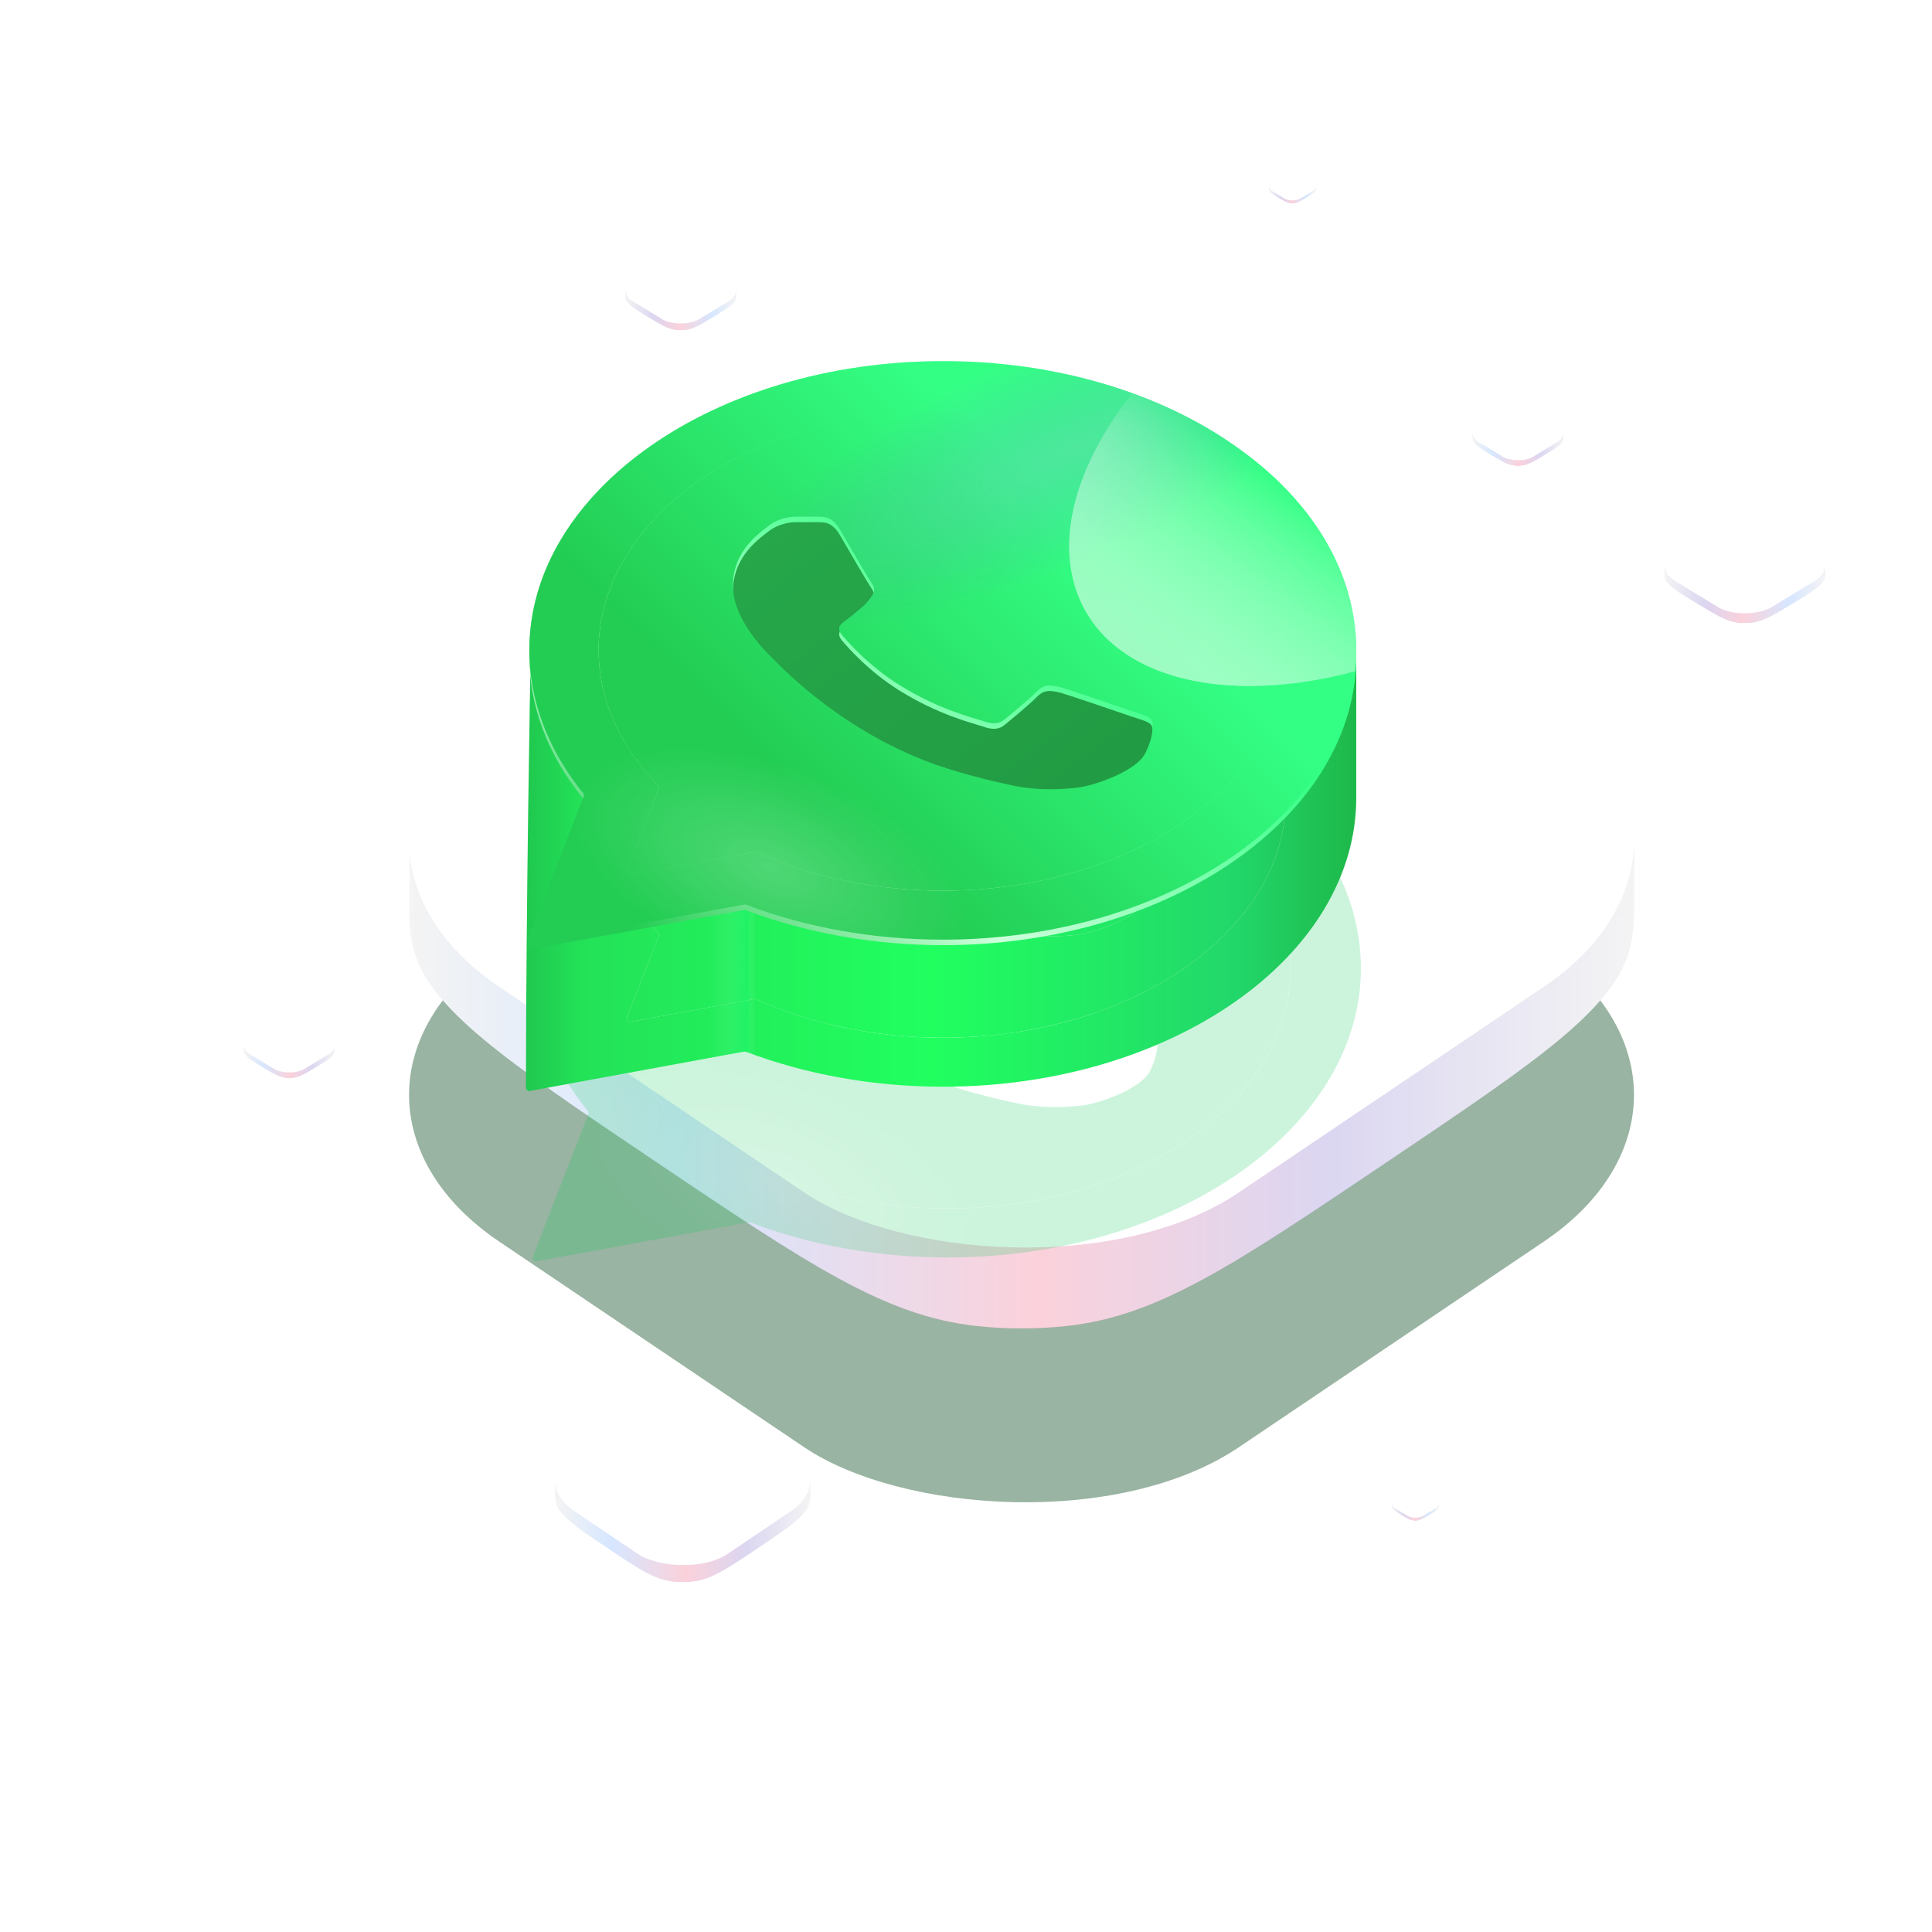 <svg width="550" height="550" viewBox="0 0 550 550" fill="none" xmlns="http://www.w3.org/2000/svg">
<g opacity="0.4">
<mask id="mask0_1380_16496" style="mask-type:alpha" maskUnits="userSpaceOnUse" x="178" y="84" width="32" height="144">
<rect width="31.484" height="143.642" transform="matrix(-1 0 0 1 209.519 84.061)" fill="url(#paint0_radial_1380_16496)"/>
</mask>
<g mask="url(#mask0_1380_16496)">
<rect opacity="0.5" width="15.173" height="141.769" transform="matrix(-1 0 0 1 209.519 85.934)" fill="url(#paint1_linear_1380_16496)"/>
<rect opacity="0.5" x="178.034" y="85.934" width="15.173" height="141.769" fill="url(#paint2_linear_1380_16496)"/>
</g>
</g>
<path d="M203.171 90.119C207.094 87.741 209.055 86.552 209.428 85.125C209.549 84.663 209.549 84.194 209.428 83.733C209.055 82.305 207.094 81.116 203.171 78.739C199.248 76.361 197.286 75.172 194.931 74.946C194.17 74.873 193.395 74.873 192.634 74.946C190.279 75.172 188.317 76.361 184.394 78.739C180.471 81.116 178.51 82.305 178.137 83.733C178.016 84.194 178.016 84.663 178.137 85.125C178.51 86.552 180.471 87.741 184.394 90.119C188.317 92.496 190.279 93.685 192.634 93.911C193.395 93.984 194.17 93.984 194.931 93.911C197.286 93.685 199.248 92.496 203.171 90.119Z" fill="url(#paint3_linear_1380_16496)"/>
<path d="M203.171 90.119C207.094 87.741 209.055 86.552 209.428 85.125C209.549 84.663 209.549 84.194 209.428 83.733C209.055 82.305 207.094 81.116 203.171 78.739C199.248 76.361 197.286 75.172 194.931 74.946C194.17 74.873 193.395 74.873 192.634 74.946C190.279 75.172 188.317 76.361 184.394 78.739C180.471 81.116 178.51 82.305 178.137 83.733C178.016 84.194 178.016 84.663 178.137 85.125C178.51 86.552 180.471 87.741 184.394 90.119C188.317 92.496 190.279 93.685 192.634 93.911C193.395 93.984 194.17 93.984 194.931 93.911C197.286 93.685 199.248 92.496 203.171 90.119Z" fill="white" fill-opacity="0.6"/>
<path d="M209.519 82.857H178.034V84.374H209.519V82.857Z" fill="url(#paint4_linear_1380_16496)"/>
<path d="M209.519 82.857H178.034V84.374H209.519V82.857Z" fill="white" fill-opacity="0.6"/>
<rect width="21.956" height="21.956" rx="6.069" transform="matrix(-0.855 -0.518 -0.855 0.518 212.552 82.668)" fill="white"/>
<g opacity="0.4">
<mask id="mask1_1380_16496" style="mask-type:alpha" maskUnits="userSpaceOnUse" x="396" y="428" width="14" height="62">
<rect width="13.265" height="60.52" transform="matrix(-1 0 0 1 409.543 428.669)" fill="url(#paint5_radial_1380_16496)"/>
</mask>
<g mask="url(#mask1_1380_16496)">
<rect opacity="0.5" width="6.393" height="59.73" transform="matrix(-1 0 0 1 409.543 429.458)" fill="url(#paint6_linear_1380_16496)"/>
<rect opacity="0.5" x="396.279" y="429.458" width="6.393" height="59.73" fill="url(#paint7_linear_1380_16496)"/>
</g>
</g>
<path d="M406.869 431.221C408.522 430.22 409.348 429.719 409.505 429.117C409.556 428.923 409.556 428.725 409.505 428.531C409.348 427.929 408.522 427.428 406.869 426.427C405.216 425.425 404.39 424.924 403.397 424.829C403.077 424.798 402.75 424.798 402.43 424.829C401.437 424.924 400.611 425.425 398.958 426.427C397.305 427.428 396.479 427.929 396.322 428.531C396.271 428.725 396.271 428.923 396.322 429.117C396.479 429.719 397.305 430.22 398.958 431.221C400.611 432.223 401.437 432.724 402.43 432.819C402.75 432.85 403.077 432.85 403.397 432.819C404.39 432.724 405.216 432.223 406.869 431.221Z" fill="url(#paint8_linear_1380_16496)"/>
<path d="M406.869 431.221C408.522 430.22 409.348 429.719 409.505 429.117C409.556 428.923 409.556 428.725 409.505 428.531C409.348 427.929 408.522 427.428 406.869 426.427C405.216 425.425 404.39 424.924 403.397 424.829C403.077 424.798 402.75 424.798 402.43 424.829C401.437 424.924 400.611 425.425 398.958 426.427C397.305 427.428 396.479 427.929 396.322 428.531C396.271 428.725 396.271 428.923 396.322 429.117C396.479 429.719 397.305 430.22 398.958 431.221C400.611 432.223 401.437 432.724 402.43 432.819C402.75 432.85 403.077 432.85 403.397 432.819C404.39 432.724 405.216 432.223 406.869 431.221Z" fill="white" fill-opacity="0.6"/>
<path d="M409.543 428.162H396.278V428.801H409.543V428.162Z" fill="url(#paint9_linear_1380_16496)"/>
<path d="M409.543 428.162H396.278V428.801H409.543V428.162Z" fill="white" fill-opacity="0.6"/>
<rect width="9.251" height="9.251" rx="2.557" transform="matrix(-0.855 -0.518 -0.855 0.518 410.821 428.082)" fill="white"/>
<g opacity="0.4">
<mask id="mask2_1380_16496" style="mask-type:alpha" maskUnits="userSpaceOnUse" x="117" y="254" width="348" height="296">
<rect x="117" y="254" width="348" height="296" fill="url(#paint10_radial_1380_16496)"/>
</mask>
<g mask="url(#mask2_1380_16496)">
<rect opacity="0.5" x="117" y="267" width="168" height="306" fill="url(#paint11_linear_1380_16496)"/>
<rect opacity="0.1" width="168" height="306" transform="matrix(-1 0 0 1 465 267)" fill="url(#paint12_linear_1380_16496)"/>
</g>
</g>
<g opacity="0.4" filter="url(#filter0_f_1380_16496)">
<rect width="254.06" height="254.06" rx="74.671" transform="matrix(0.829 -0.559 0.829 0.559 80.189 311.696)" fill="#004316"/>
</g>
<path d="M186.882 330.833C143.445 301.58 121.726 286.954 117.595 269.389C116.261 263.716 116.261 257.937 117.595 252.264C121.726 234.699 143.445 220.072 186.882 190.82C230.32 161.568 252.038 146.942 278.122 144.16C286.546 143.261 295.127 143.261 303.551 144.16C329.634 146.942 351.353 161.568 394.79 190.82C438.228 220.072 459.946 234.699 464.077 252.264C465.412 257.937 465.412 263.716 464.077 269.389C459.946 286.954 438.228 301.58 394.79 330.833C351.353 360.085 329.634 374.711 303.551 377.493C295.127 378.392 286.546 378.392 278.122 377.493C252.038 374.711 230.32 360.085 186.882 330.833Z" fill="url(#paint13_linear_1380_16496)"/>
<path d="M186.882 330.833C143.445 301.58 121.726 286.954 117.595 269.389C116.261 263.716 116.261 257.937 117.595 252.264C121.726 234.699 143.445 220.072 186.882 190.82C230.32 161.568 252.038 146.942 278.122 144.16C286.546 143.261 295.127 143.261 303.551 144.16C329.634 146.942 351.353 161.568 394.79 190.82C438.228 220.072 459.946 234.699 464.077 252.264C465.412 257.937 465.412 263.716 464.077 269.389C459.946 286.954 438.228 301.58 394.79 330.833C351.353 360.085 329.634 374.711 303.551 377.493C295.127 378.392 286.546 378.392 278.122 377.493C252.038 374.711 230.32 360.085 186.882 330.833Z" fill="white" fill-opacity="0.6"/>
<path d="M116.594 241.491H465.212V260.159H116.594V241.491Z" fill="url(#paint14_linear_1380_16496)"/>
<path d="M116.594 241.491H465.212V260.159H116.594V241.491Z" fill="white" fill-opacity="0.6"/>
<rect width="254.06" height="254.06" rx="74.671" transform="matrix(0.829 -0.559 0.829 0.559 80.189 239.167)" fill="white"/>
<g opacity="0.2" filter="url(#filter1_f_1380_16496)">
<path fill-rule="evenodd" clip-rule="evenodd" d="M269.704 344.022C252.124 344.022 234.901 340.7 219.816 334.471L216.516 333.087C216.344 333.015 216.154 332.994 215.97 333.028L180.89 339.474C180.149 339.61 179.546 338.88 179.82 338.179L188.832 315.099C188.966 314.756 188.893 314.367 188.643 314.097L186.675 311.964C176.909 301.06 171.723 288.455 171.709 275.588C171.709 237.883 215.658 207.155 269.585 207.155C295.717 207.155 320.305 214.297 338.716 227.253C347.832 233.598 355.057 241.144 359.971 249.456C364.884 257.767 367.39 266.678 367.342 275.671C367.58 313.376 323.631 344.022 269.704 344.022ZM303.319 286.136C305.932 286.883 320.423 291.866 323.393 292.863C326.363 293.859 328.144 294.275 328.976 295.188C329.807 296.102 329.807 300.171 327.313 304.988C324.937 309.805 313.178 314.207 307.476 314.788C302.369 315.286 295.954 315.535 288.946 313.958C284.67 313.044 279.206 311.798 272.198 309.639C242.74 300.752 223.379 279.99 221.954 278.578L221.93 278.556C220.418 277.147 209.957 267.396 209.957 257.317C209.957 247.185 217.559 242.202 220.172 240.126C222.904 238.049 225.992 237.551 228.011 237.551H233.713C235.495 237.634 237.989 237.136 240.365 241.122C242.74 245.275 248.679 255.407 249.392 256.404C250.105 257.4 250.58 258.563 249.63 259.975C248.679 261.303 248.086 262.217 246.66 263.38C245.235 264.542 243.572 266.037 242.265 266.951C240.721 268.031 239.296 269.11 240.959 271.187C242.74 273.263 248.561 279.99 257.35 285.471C268.516 292.447 278.018 294.69 280.988 295.686C283.958 296.766 285.739 296.6 287.402 295.188C289.065 293.859 294.648 289.208 296.667 287.132C298.686 285.139 300.587 285.471 303.319 286.136Z" fill="#00C64F"/>
<path fill-rule="evenodd" clip-rule="evenodd" d="M269.704 344.022C252.124 344.022 234.901 340.7 219.816 334.471L216.516 333.087C216.344 333.015 216.154 332.994 215.97 333.028L180.89 339.474C180.149 339.61 179.546 338.88 179.82 338.179L188.832 315.099C188.966 314.756 188.893 314.367 188.643 314.097L186.675 311.964C176.909 301.06 171.723 288.455 171.709 275.588C171.709 237.883 215.658 207.155 269.585 207.155C295.717 207.155 320.305 214.297 338.716 227.253C347.832 233.598 355.057 241.144 359.971 249.456C364.884 257.767 367.39 266.678 367.342 275.671C367.58 313.376 323.631 344.022 269.704 344.022ZM303.319 286.136C305.932 286.883 320.423 291.866 323.393 292.863C326.363 293.859 328.144 294.275 328.976 295.188C329.807 296.102 329.807 300.171 327.313 304.988C324.937 309.805 313.178 314.207 307.476 314.788C302.369 315.286 295.954 315.535 288.946 313.958C284.67 313.044 279.206 311.798 272.198 309.639C242.74 300.752 223.379 279.99 221.954 278.578L221.93 278.556C220.418 277.147 209.957 267.396 209.957 257.317C209.957 247.185 217.559 242.202 220.172 240.126C222.904 238.049 225.992 237.551 228.011 237.551H233.713C235.495 237.634 237.989 237.136 240.365 241.122C242.74 245.275 248.679 255.407 249.392 256.404C250.105 257.4 250.58 258.563 249.63 259.975C248.679 261.303 248.086 262.217 246.66 263.38C245.235 264.542 243.572 266.037 242.265 266.951C240.721 268.031 239.296 269.11 240.959 271.187C242.74 273.263 248.561 279.99 257.35 285.471C268.516 292.447 278.018 294.69 280.988 295.686C283.958 296.766 285.739 296.6 287.402 295.188C289.065 293.859 294.648 289.208 296.667 287.132C298.686 285.139 300.587 285.471 303.319 286.136Z" fill="url(#paint15_radial_1380_16496)" fill-opacity="0.2"/>
<path fill-rule="evenodd" clip-rule="evenodd" d="M269.704 344.022C252.124 344.022 234.901 340.7 219.816 334.471L216.516 333.087C216.344 333.015 216.154 332.994 215.97 333.028L180.89 339.474C180.149 339.61 179.546 338.88 179.82 338.179L188.832 315.099C188.966 314.756 188.893 314.367 188.643 314.097L186.675 311.964C176.909 301.06 171.723 288.455 171.709 275.588C171.709 237.883 215.658 207.155 269.585 207.155C295.717 207.155 320.305 214.297 338.716 227.253C347.832 233.598 355.057 241.144 359.971 249.456C364.884 257.767 367.39 266.678 367.342 275.671C367.58 313.376 323.631 344.022 269.704 344.022ZM303.319 286.136C305.932 286.883 320.423 291.866 323.393 292.863C326.363 293.859 328.144 294.275 328.976 295.188C329.807 296.102 329.807 300.171 327.313 304.988C324.937 309.805 313.178 314.207 307.476 314.788C302.369 315.286 295.954 315.535 288.946 313.958C284.67 313.044 279.206 311.798 272.198 309.639C242.74 300.752 223.379 279.99 221.954 278.578L221.93 278.556C220.418 277.147 209.957 267.396 209.957 257.317C209.957 247.185 217.559 242.202 220.172 240.126C222.904 238.049 225.992 237.551 228.011 237.551H233.713C235.495 237.634 237.989 237.136 240.365 241.122C242.74 245.275 248.679 255.407 249.392 256.404C250.105 257.4 250.58 258.563 249.63 259.975C248.679 261.303 248.086 262.217 246.66 263.38C245.235 264.542 243.572 266.037 242.265 266.951C240.721 268.031 239.296 269.11 240.959 271.187C242.74 273.263 248.561 279.99 257.35 285.471C268.516 292.447 278.018 294.69 280.988 295.686C283.958 296.766 285.739 296.6 287.402 295.188C289.065 293.859 294.648 289.208 296.667 287.132C298.686 285.139 300.587 285.471 303.319 286.136Z" fill="url(#paint16_radial_1380_16496)" fill-opacity="0.2"/>
<path fill-rule="evenodd" clip-rule="evenodd" d="M314.813 199.514C329.109 203.664 342.08 209.762 352.97 217.453C375.182 232.983 387.416 253.663 387.416 275.671C387.416 321.017 334.558 357.974 269.704 357.974C250.082 357.974 230.813 354.52 213.653 348.021C213.488 347.958 213.31 347.942 213.137 347.974L152.737 359.074C151.996 359.211 151.394 358.481 151.667 357.779L167.466 317.222C167.592 316.898 167.533 316.531 167.315 316.261C157.328 303.911 151.991 289.952 151.991 275.588C151.991 230.243 204.849 193.285 269.704 193.285C285.182 193.247 300.517 195.365 314.813 199.514ZM219.816 334.471C234.901 340.7 252.124 344.022 269.704 344.022C323.631 344.022 367.58 313.376 367.342 275.671C367.39 266.678 364.884 257.767 359.971 249.456C355.057 241.144 347.832 233.598 338.716 227.253C320.305 214.297 295.717 207.155 269.585 207.155C215.658 207.155 171.709 237.883 171.709 275.588C171.723 288.455 176.909 301.06 186.675 311.964L188.643 314.097C188.893 314.367 188.966 314.756 188.832 315.099L179.82 338.179C179.546 338.88 180.149 339.61 180.89 339.474L215.97 333.028C216.154 332.994 216.344 333.015 216.516 333.087L219.816 334.471Z" fill="#00C64F"/>
<path fill-rule="evenodd" clip-rule="evenodd" d="M314.813 199.514C329.109 203.664 342.08 209.762 352.97 217.453C375.182 232.983 387.416 253.663 387.416 275.671C387.416 321.017 334.558 357.974 269.704 357.974C250.082 357.974 230.813 354.52 213.653 348.021C213.488 347.958 213.31 347.942 213.137 347.974L152.737 359.074C151.996 359.211 151.394 358.481 151.667 357.779L167.466 317.222C167.592 316.898 167.533 316.531 167.315 316.261C157.328 303.911 151.991 289.952 151.991 275.588C151.991 230.243 204.849 193.285 269.704 193.285C285.182 193.247 300.517 195.365 314.813 199.514ZM219.816 334.471C234.901 340.7 252.124 344.022 269.704 344.022C323.631 344.022 367.58 313.376 367.342 275.671C367.39 266.678 364.884 257.767 359.971 249.456C355.057 241.144 347.832 233.598 338.716 227.253C320.305 214.297 295.717 207.155 269.585 207.155C215.658 207.155 171.709 237.883 171.709 275.588C171.723 288.455 176.909 301.06 186.675 311.964L188.643 314.097C188.893 314.367 188.966 314.756 188.832 315.099L179.82 338.179C179.546 338.88 180.149 339.61 180.89 339.474L215.97 333.028C216.154 332.994 216.344 333.015 216.516 333.087L219.816 334.471Z" fill="url(#paint17_radial_1380_16496)" fill-opacity="0.2"/>
<path fill-rule="evenodd" clip-rule="evenodd" d="M314.813 199.514C329.109 203.664 342.08 209.762 352.97 217.453C375.182 232.983 387.416 253.663 387.416 275.671C387.416 321.017 334.558 357.974 269.704 357.974C250.082 357.974 230.813 354.52 213.653 348.021C213.488 347.958 213.31 347.942 213.137 347.974L152.737 359.074C151.996 359.211 151.394 358.481 151.667 357.779L167.466 317.222C167.592 316.898 167.533 316.531 167.315 316.261C157.328 303.911 151.991 289.952 151.991 275.588C151.991 230.243 204.849 193.285 269.704 193.285C285.182 193.247 300.517 195.365 314.813 199.514ZM219.816 334.471C234.901 340.7 252.124 344.022 269.704 344.022C323.631 344.022 367.58 313.376 367.342 275.671C367.39 266.678 364.884 257.767 359.971 249.456C355.057 241.144 347.832 233.598 338.716 227.253C320.305 214.297 295.717 207.155 269.585 207.155C215.658 207.155 171.709 237.883 171.709 275.588C171.723 288.455 176.909 301.06 186.675 311.964L188.643 314.097C188.893 314.367 188.966 314.756 188.832 315.099L179.82 338.179C179.546 338.88 180.149 339.61 180.89 339.474L215.97 333.028C216.154 332.994 216.344 333.015 216.516 333.087L219.816 334.471Z" fill="url(#paint18_radial_1380_16496)" fill-opacity="0.2"/>
</g>
<path fill-rule="evenodd" clip-rule="evenodd" d="M268.391 295.413C250.811 295.413 233.588 292.091 218.502 285.862L215.203 284.478C215.031 284.406 214.841 284.385 214.657 284.419L179.576 290.865C178.835 291.002 178.233 290.271 178.507 289.57L187.519 266.49C187.653 266.147 187.58 265.758 187.33 265.488L185.362 263.355C175.595 252.451 170.409 239.846 170.396 226.979C170.396 189.274 214.345 185.405 268.272 185.405C294.404 185.405 318.991 165.688 337.403 178.644C346.519 184.989 353.743 192.535 358.657 200.847C363.571 209.158 366.077 218.069 366.029 227.062C366.267 264.767 322.317 295.413 268.391 295.413ZM302.006 237.527C304.619 238.274 319.11 243.257 322.08 244.254C325.049 245.25 326.831 245.666 327.663 246.579C328.494 247.493 328.494 251.562 326 256.379C323.624 261.196 311.865 265.598 306.163 266.179C301.055 266.677 294.641 266.927 287.633 265.349C283.357 264.435 277.893 263.189 270.885 261.03C241.427 252.144 222.066 231.381 220.64 229.969L220.617 229.948C219.105 228.538 208.643 218.787 208.643 208.708C208.643 198.576 216.245 193.593 218.859 191.517C221.591 189.441 224.679 188.942 226.698 188.942H232.4C234.181 189.025 236.676 188.527 239.051 192.513C241.427 196.666 247.366 206.798 248.079 207.795C248.792 208.791 249.267 209.954 248.316 211.366C247.366 212.695 246.772 213.608 245.347 214.771C243.922 215.934 242.259 217.428 240.952 218.342C239.408 219.422 237.982 220.501 239.645 222.578C241.427 224.654 247.247 231.381 256.037 236.862C267.203 243.839 276.705 246.081 279.675 247.078C282.644 248.157 284.426 247.991 286.089 246.579C287.752 245.25 293.335 240.6 295.354 238.523C297.373 236.53 299.274 236.862 302.006 237.527Z" fill="url(#paint19_linear_1380_16496)"/>
<path fill-rule="evenodd" clip-rule="evenodd" d="M268.391 295.413C250.811 295.413 233.588 292.091 218.502 285.862L215.203 284.478C215.031 284.406 214.841 284.385 214.657 284.419L179.576 290.865C178.835 291.002 178.233 290.271 178.507 289.57L187.519 266.49C187.653 266.147 187.58 265.758 187.33 265.488L185.362 263.355C175.595 252.451 170.409 239.846 170.396 226.979C170.396 189.274 214.345 185.405 268.272 185.405C294.404 185.405 318.991 165.688 337.403 178.644C346.519 184.989 353.743 192.535 358.657 200.847C363.571 209.158 366.077 218.069 366.029 227.062C366.267 264.767 322.317 295.413 268.391 295.413ZM302.006 237.527C304.619 238.274 319.11 243.257 322.08 244.254C325.049 245.25 326.831 245.666 327.663 246.579C328.494 247.493 328.494 251.562 326 256.379C323.624 261.196 311.865 265.598 306.163 266.179C301.055 266.677 294.641 266.927 287.633 265.349C283.357 264.435 277.893 263.189 270.885 261.03C241.427 252.144 222.066 231.381 220.64 229.969L220.617 229.948C219.105 228.538 208.643 218.787 208.643 208.708C208.643 198.576 216.245 193.593 218.859 191.517C221.591 189.441 224.679 188.942 226.698 188.942H232.4C234.181 189.025 236.676 188.527 239.051 192.513C241.427 196.666 247.366 206.798 248.079 207.795C248.792 208.791 249.267 209.954 248.316 211.366C247.366 212.695 246.772 213.608 245.347 214.771C243.922 215.934 242.259 217.428 240.952 218.342C239.408 219.422 237.982 220.501 239.645 222.578C241.427 224.654 247.247 231.381 256.037 236.862C267.203 243.839 276.705 246.081 279.675 247.078C282.644 248.157 284.426 247.991 286.089 246.579C287.752 245.25 293.335 240.6 295.354 238.523C297.373 236.53 299.274 236.862 302.006 237.527Z" fill="url(#paint20_linear_1380_16496)" fill-opacity="0.2"/>
<path fill-rule="evenodd" clip-rule="evenodd" d="M313.499 177.764C326.787 181.621 378.1 187.141 385.269 187.9C385.759 187.952 386.103 188.355 386.103 188.847C386.103 192.566 386.103 207.951 386.103 227.062C386.103 272.408 333.245 309.365 268.391 309.365C248.769 309.365 229.5 305.911 212.339 299.412C212.175 299.349 211.997 299.333 211.823 299.365L150.863 310.569C150.272 310.677 149.728 310.23 149.728 309.629C149.745 257.569 150.94 193.309 151.035 188.3C151.039 188.075 151.097 187.923 151.248 187.755C154.42 184.226 193.878 141.762 256.037 141.762C271.516 141.724 299.204 173.615 313.499 177.764ZM218.502 285.862C233.588 292.091 250.811 295.413 268.391 295.413C322.317 295.413 366.267 264.767 366.029 227.062C366.077 218.069 363.571 209.158 358.657 200.847C353.743 192.535 346.519 184.989 337.403 178.644C318.991 165.688 294.404 185.405 268.272 185.405C214.345 185.405 170.396 189.274 170.396 226.979C170.409 239.846 175.595 252.451 185.362 263.355L187.33 265.488C187.58 265.758 187.653 266.147 187.519 266.49L178.507 289.57C178.233 290.271 178.835 291.002 179.576 290.865L214.657 284.419C214.841 284.385 215.031 284.406 215.203 284.478L218.502 285.862Z" fill="url(#paint21_linear_1380_16496)"/>
<path fill-rule="evenodd" clip-rule="evenodd" d="M313.499 177.764C326.787 181.621 378.1 187.141 385.269 187.9C385.759 187.952 386.103 188.355 386.103 188.847C386.103 192.566 386.103 207.951 386.103 227.062C386.103 272.408 333.245 309.365 268.391 309.365C248.769 309.365 229.5 305.911 212.339 299.412C212.175 299.349 211.997 299.333 211.823 299.365L150.863 310.569C150.272 310.677 149.728 310.23 149.728 309.629C149.745 257.569 150.94 193.309 151.035 188.3C151.039 188.075 151.097 187.923 151.248 187.755C154.42 184.226 193.878 141.762 256.037 141.762C271.516 141.724 299.204 173.615 313.499 177.764ZM218.502 285.862C233.588 292.091 250.811 295.413 268.391 295.413C322.317 295.413 366.267 264.767 366.029 227.062C366.077 218.069 363.571 209.158 358.657 200.847C353.743 192.535 346.519 184.989 337.403 178.644C318.991 165.688 294.404 185.405 268.272 185.405C214.345 185.405 170.396 189.274 170.396 226.979C170.409 239.846 175.595 252.451 185.362 263.355L187.33 265.488C187.58 265.758 187.653 266.147 187.519 266.49L178.507 289.57C178.233 290.271 178.835 291.002 179.576 290.865L214.657 284.419C214.841 284.385 215.031 284.406 215.203 284.478L218.502 285.862Z" fill="url(#paint22_linear_1380_16496)" fill-opacity="0.2"/>
<path d="M322.08 244.254C319.11 243.257 304.619 238.274 302.006 237.527C299.274 236.862 297.373 236.53 295.354 238.523C293.335 240.6 287.752 245.25 286.089 246.579C284.426 247.991 282.644 248.157 279.675 247.078C276.705 246.081 267.203 243.839 256.037 236.862C247.247 231.381 241.427 224.654 239.645 222.578C237.982 220.501 239.408 219.422 240.952 218.342C242.259 217.428 243.922 215.934 245.347 214.771C246.772 213.608 247.366 212.695 248.316 211.366C249.267 209.954 248.792 208.791 248.079 207.795C247.366 206.798 241.427 196.666 239.051 192.513C236.676 188.527 234.181 189.025 232.4 188.942H226.698C224.679 188.942 221.591 189.441 218.859 191.517C216.245 193.593 208.643 198.576 208.643 208.708C208.643 218.787 219.105 228.538 220.617 229.948L220.64 229.969C222.066 231.381 241.427 252.144 270.885 261.03C277.893 263.189 283.357 264.435 287.633 265.349C294.641 266.927 301.055 266.677 306.163 266.179C311.865 265.598 323.624 261.196 326 256.379C328.494 251.562 328.494 247.493 327.663 246.579C326.831 245.666 325.049 245.25 322.08 244.254Z" fill="url(#paint23_linear_1380_16496)"/>
<path d="M322.08 244.254C319.11 243.257 304.619 238.274 302.006 237.527C299.274 236.862 297.373 236.53 295.354 238.523C293.335 240.6 287.752 245.25 286.089 246.579C284.426 247.991 282.644 248.157 279.675 247.078C276.705 246.081 267.203 243.839 256.037 236.862C247.247 231.381 241.427 224.654 239.645 222.578C237.982 220.501 239.408 219.422 240.952 218.342C242.259 217.428 243.922 215.934 245.347 214.771C246.772 213.608 247.366 212.695 248.316 211.366C249.267 209.954 248.792 208.791 248.079 207.795C247.366 206.798 241.427 196.666 239.051 192.513C236.676 188.527 234.181 189.025 232.4 188.942H226.698C224.679 188.942 221.591 189.441 218.859 191.517C216.245 193.593 208.643 198.576 208.643 208.708C208.643 218.787 219.105 228.538 220.617 229.948L220.64 229.969C222.066 231.381 241.427 252.144 270.885 261.03C277.893 263.189 283.357 264.435 287.633 265.349C294.641 266.927 301.055 266.677 306.163 266.179C311.865 265.598 323.624 261.196 326 256.379C328.494 251.562 328.494 247.493 327.663 246.579C326.831 245.666 325.049 245.25 322.08 244.254Z" fill="url(#paint24_linear_1380_16496)" fill-opacity="0.2"/>
<ellipse cx="270.593" cy="173.795" rx="91.768" ry="66.028" fill="url(#paint25_linear_1380_16496)"/>
<g opacity="0.3" filter="url(#filter2_f_1380_16496)">
<path fill-rule="evenodd" clip-rule="evenodd" d="M268.391 253.549C250.811 253.549 233.588 250.227 218.502 243.998L215.203 242.614C215.031 242.541 214.841 242.521 214.657 242.555L179.576 249.001C178.835 249.137 178.233 248.407 178.507 247.705L187.519 224.626C187.653 224.283 187.58 223.894 187.33 223.624L185.362 221.491C175.595 210.586 170.409 197.982 170.396 185.115C170.396 147.41 214.345 116.681 268.272 116.681C294.404 116.681 318.991 123.824 337.403 136.78C346.519 143.124 353.743 150.671 358.657 158.983C363.571 167.294 366.077 176.205 366.029 185.198C366.267 222.903 322.317 253.549 268.391 253.549ZM302.006 195.662C304.619 196.41 319.11 201.393 322.08 202.39C325.049 203.386 326.831 203.801 327.663 204.715C328.494 205.629 328.494 209.698 326 214.515C323.624 219.332 311.865 223.733 306.163 224.315C301.055 224.813 294.641 225.062 287.633 223.484C283.357 222.571 277.893 221.325 270.885 219.166C241.427 210.279 222.066 189.517 220.64 188.105L220.617 188.083C219.105 186.674 208.643 176.923 208.643 166.844C208.643 156.712 216.245 151.729 218.859 149.652C221.591 147.576 224.679 147.078 226.698 147.078H232.4C234.181 147.161 236.676 146.663 239.051 150.649C241.427 154.802 247.366 164.934 248.079 165.93C248.792 166.927 249.267 168.09 248.316 169.502C247.366 170.83 246.772 171.744 245.347 172.907C243.922 174.069 242.259 175.564 240.952 176.478C239.408 177.557 237.982 178.637 239.645 180.713C241.427 182.79 247.247 189.517 256.037 194.998C267.203 201.974 276.705 204.217 279.675 205.213C282.644 206.293 284.426 206.127 286.089 204.715C287.752 203.386 293.335 198.735 295.354 196.659C297.373 194.666 299.274 194.998 302.006 195.662Z" fill="url(#paint26_linear_1380_16496)"/>
<path fill-rule="evenodd" clip-rule="evenodd" d="M268.391 253.549C250.811 253.549 233.588 250.227 218.502 243.998L215.203 242.614C215.031 242.541 214.841 242.521 214.657 242.555L179.576 249.001C178.835 249.137 178.233 248.407 178.507 247.705L187.519 224.626C187.653 224.283 187.58 223.894 187.33 223.624L185.362 221.491C175.595 210.586 170.409 197.982 170.396 185.115C170.396 147.41 214.345 116.681 268.272 116.681C294.404 116.681 318.991 123.824 337.403 136.78C346.519 143.124 353.743 150.671 358.657 158.983C363.571 167.294 366.077 176.205 366.029 185.198C366.267 222.903 322.317 253.549 268.391 253.549ZM302.006 195.662C304.619 196.41 319.11 201.393 322.08 202.39C325.049 203.386 326.831 203.801 327.663 204.715C328.494 205.629 328.494 209.698 326 214.515C323.624 219.332 311.865 223.733 306.163 224.315C301.055 224.813 294.641 225.062 287.633 223.484C283.357 222.571 277.893 221.325 270.885 219.166C241.427 210.279 222.066 189.517 220.64 188.105L220.617 188.083C219.105 186.674 208.643 176.923 208.643 166.844C208.643 156.712 216.245 151.729 218.859 149.652C221.591 147.576 224.679 147.078 226.698 147.078H232.4C234.181 147.161 236.676 146.663 239.051 150.649C241.427 154.802 247.366 164.934 248.079 165.93C248.792 166.927 249.267 168.09 248.316 169.502C247.366 170.83 246.772 171.744 245.347 172.907C243.922 174.069 242.259 175.564 240.952 176.478C239.408 177.557 237.982 178.637 239.645 180.713C241.427 182.79 247.247 189.517 256.037 194.998C267.203 201.974 276.705 204.217 279.675 205.213C282.644 206.293 284.426 206.127 286.089 204.715C287.752 203.386 293.335 198.735 295.354 196.659C297.373 194.666 299.274 194.998 302.006 195.662Z" fill="url(#paint27_radial_1380_16496)" fill-opacity="0.2"/>
<path fill-rule="evenodd" clip-rule="evenodd" d="M268.391 253.549C250.811 253.549 233.588 250.227 218.502 243.998L215.203 242.614C215.031 242.541 214.841 242.521 214.657 242.555L179.576 249.001C178.835 249.137 178.233 248.407 178.507 247.705L187.519 224.626C187.653 224.283 187.58 223.894 187.33 223.624L185.362 221.491C175.595 210.586 170.409 197.982 170.396 185.115C170.396 147.41 214.345 116.681 268.272 116.681C294.404 116.681 318.991 123.824 337.403 136.78C346.519 143.124 353.743 150.671 358.657 158.983C363.571 167.294 366.077 176.205 366.029 185.198C366.267 222.903 322.317 253.549 268.391 253.549ZM302.006 195.662C304.619 196.41 319.11 201.393 322.08 202.39C325.049 203.386 326.831 203.801 327.663 204.715C328.494 205.629 328.494 209.698 326 214.515C323.624 219.332 311.865 223.733 306.163 224.315C301.055 224.813 294.641 225.062 287.633 223.484C283.357 222.571 277.893 221.325 270.885 219.166C241.427 210.279 222.066 189.517 220.64 188.105L220.617 188.083C219.105 186.674 208.643 176.923 208.643 166.844C208.643 156.712 216.245 151.729 218.859 149.652C221.591 147.576 224.679 147.078 226.698 147.078H232.4C234.181 147.161 236.676 146.663 239.051 150.649C241.427 154.802 247.366 164.934 248.079 165.93C248.792 166.927 249.267 168.09 248.316 169.502C247.366 170.83 246.772 171.744 245.347 172.907C243.922 174.069 242.259 175.564 240.952 176.478C239.408 177.557 237.982 178.637 239.645 180.713C241.427 182.79 247.247 189.517 256.037 194.998C267.203 201.974 276.705 204.217 279.675 205.213C282.644 206.293 284.426 206.127 286.089 204.715C287.752 203.386 293.335 198.735 295.354 196.659C297.373 194.666 299.274 194.998 302.006 195.662Z" fill="url(#paint28_radial_1380_16496)" fill-opacity="0.2"/>
<path fill-rule="evenodd" clip-rule="evenodd" d="M313.499 109.041C327.795 113.191 340.766 119.289 351.656 126.98C373.869 142.51 386.103 163.19 386.103 185.198C386.103 230.544 333.245 267.501 268.391 267.501C248.769 267.501 229.5 264.047 212.339 257.547C212.175 257.485 211.997 257.469 211.823 257.501L151.424 268.601C150.683 268.737 150.08 268.008 150.354 267.306L166.153 226.749C166.279 226.425 166.22 226.058 166.001 225.788C156.015 213.438 150.678 199.479 150.678 185.115C150.678 139.769 203.536 102.812 268.391 102.812C283.869 102.774 299.204 104.892 313.499 109.041ZM218.502 243.998C233.588 250.227 250.811 253.549 268.391 253.549C322.317 253.549 366.267 222.903 366.029 185.198C366.077 176.205 363.571 167.294 358.657 158.983C353.743 150.671 346.519 143.124 337.403 136.78C318.991 123.824 294.404 116.681 268.272 116.681C214.345 116.681 170.396 147.41 170.396 185.115C170.409 197.982 175.595 210.586 185.362 221.491L187.33 223.624C187.58 223.894 187.653 224.283 187.519 224.626L178.507 247.705C178.233 248.407 178.835 249.137 179.576 249.001L214.657 242.555C214.841 242.521 215.031 242.541 215.203 242.614L218.502 243.998Z" fill="url(#paint29_linear_1380_16496)"/>
<path fill-rule="evenodd" clip-rule="evenodd" d="M313.499 109.041C327.795 113.191 340.766 119.289 351.656 126.98C373.869 142.51 386.103 163.19 386.103 185.198C386.103 230.544 333.245 267.501 268.391 267.501C248.769 267.501 229.5 264.047 212.339 257.547C212.175 257.485 211.997 257.469 211.823 257.501L151.424 268.601C150.683 268.737 150.08 268.008 150.354 267.306L166.153 226.749C166.279 226.425 166.22 226.058 166.001 225.788C156.015 213.438 150.678 199.479 150.678 185.115C150.678 139.769 203.536 102.812 268.391 102.812C283.869 102.774 299.204 104.892 313.499 109.041ZM218.502 243.998C233.588 250.227 250.811 253.549 268.391 253.549C322.317 253.549 366.267 222.903 366.029 185.198C366.077 176.205 363.571 167.294 358.657 158.983C353.743 150.671 346.519 143.124 337.403 136.78C318.991 123.824 294.404 116.681 268.272 116.681C214.345 116.681 170.396 147.41 170.396 185.115C170.409 197.982 175.595 210.586 185.362 221.491L187.33 223.624C187.58 223.894 187.653 224.283 187.519 224.626L178.507 247.705C178.233 248.407 178.835 249.137 179.576 249.001L214.657 242.555C214.841 242.521 215.031 242.541 215.203 242.614L218.502 243.998Z" fill="url(#paint30_radial_1380_16496)" fill-opacity="0.2"/>
<path fill-rule="evenodd" clip-rule="evenodd" d="M313.499 109.041C327.795 113.191 340.766 119.289 351.656 126.98C373.869 142.51 386.103 163.19 386.103 185.198C386.103 230.544 333.245 267.501 268.391 267.501C248.769 267.501 229.5 264.047 212.339 257.547C212.175 257.485 211.997 257.469 211.823 257.501L151.424 268.601C150.683 268.737 150.08 268.008 150.354 267.306L166.153 226.749C166.279 226.425 166.22 226.058 166.001 225.788C156.015 213.438 150.678 199.479 150.678 185.115C150.678 139.769 203.536 102.812 268.391 102.812C283.869 102.774 299.204 104.892 313.499 109.041ZM218.502 243.998C233.588 250.227 250.811 253.549 268.391 253.549C322.317 253.549 366.267 222.903 366.029 185.198C366.077 176.205 363.571 167.294 358.657 158.983C353.743 150.671 346.519 143.124 337.403 136.78C318.991 123.824 294.404 116.681 268.272 116.681C214.345 116.681 170.396 147.41 170.396 185.115C170.409 197.982 175.595 210.586 185.362 221.491L187.33 223.624C187.58 223.894 187.653 224.283 187.519 224.626L178.507 247.705C178.233 248.407 178.835 249.137 179.576 249.001L214.657 242.555C214.841 242.521 215.031 242.541 215.203 242.614L218.502 243.998Z" fill="url(#paint31_radial_1380_16496)" fill-opacity="0.2"/>
</g>
<path fill-rule="evenodd" clip-rule="evenodd" d="M268.391 255.116C250.811 255.116 233.588 251.794 218.502 245.565L215.203 244.181C215.031 244.108 214.841 244.088 214.657 244.122L179.576 250.568C178.835 250.704 178.233 249.974 178.507 249.272L187.519 226.193C187.653 225.85 187.58 225.461 187.33 225.191L185.362 223.058C175.595 212.153 170.409 199.548 170.396 186.682C170.396 148.977 214.345 118.248 268.272 118.248C294.404 118.248 318.991 125.391 337.403 138.347C346.519 144.691 353.743 152.238 358.657 160.549C363.571 168.861 366.077 177.772 366.029 186.765C366.267 224.47 322.317 255.116 268.391 255.116ZM302.006 197.229C304.619 197.977 319.11 202.96 322.08 203.956C325.049 204.953 326.831 205.368 327.663 206.282C328.494 207.195 328.494 211.265 326 216.082C323.624 220.899 311.865 225.3 306.163 225.882C301.055 226.38 294.641 226.629 287.633 225.051C283.357 224.138 277.893 222.892 270.885 220.733C241.427 211.846 222.066 191.084 220.64 189.672L220.617 189.65C219.105 188.24 208.643 178.49 208.643 168.411C208.643 158.279 216.245 153.296 218.859 151.219C221.591 149.143 224.679 148.645 226.698 148.645H232.4C234.181 148.728 236.676 148.23 239.051 152.216C241.427 156.369 247.366 166.501 248.079 167.497C248.792 168.494 249.267 169.657 248.316 171.068C247.366 172.397 246.772 173.311 245.347 174.474C243.922 175.636 242.259 177.131 240.952 178.045C239.408 179.124 237.982 180.204 239.645 182.28C241.427 184.357 247.247 191.084 256.037 196.565C267.203 203.541 276.705 205.784 279.675 206.78C282.644 207.86 284.426 207.694 286.089 206.282C287.752 204.953 293.335 200.302 295.354 198.226C297.373 196.233 299.274 196.565 302.006 197.229Z" fill="url(#paint32_linear_1380_16496)"/>
<path fill-rule="evenodd" clip-rule="evenodd" d="M313.499 110.608C327.795 114.757 340.766 120.856 351.656 128.547C373.869 144.077 386.103 164.757 386.103 186.765C386.103 232.111 333.245 269.068 268.391 269.068C248.769 269.068 229.5 265.614 212.339 259.114C212.175 259.052 211.997 259.036 211.823 259.068L151.424 270.168C150.683 270.304 150.08 269.575 150.354 268.873L166.153 228.316C166.279 227.992 166.22 227.625 166.001 227.355C156.015 215.005 150.678 201.046 150.678 186.682C150.678 141.336 203.536 104.379 268.391 104.379C283.869 104.341 299.204 106.459 313.499 110.608ZM218.502 245.565C233.588 251.794 250.811 255.116 268.391 255.116C322.317 255.116 366.267 224.47 366.029 186.765C366.077 177.772 363.571 168.861 358.657 160.549C353.743 152.238 346.519 144.691 337.403 138.347C318.991 125.391 294.404 118.248 268.272 118.248C214.345 118.248 170.396 148.977 170.396 186.682C170.409 199.548 175.595 212.153 185.362 223.058L187.33 225.191C187.58 225.461 187.653 225.85 187.519 226.193L178.507 249.272C178.233 249.974 178.835 250.704 179.576 250.568L214.657 244.122C214.841 244.088 215.031 244.108 215.203 244.181L218.502 245.565Z" fill="url(#paint33_linear_1380_16496)"/>
<path fill-rule="evenodd" clip-rule="evenodd" d="M268.391 253.549C250.811 253.549 233.588 250.227 218.502 243.998L215.203 242.614C215.031 242.541 214.841 242.521 214.657 242.555L179.576 249.001C178.835 249.137 178.233 248.407 178.507 247.705L187.519 224.626C187.653 224.283 187.58 223.894 187.33 223.624L185.362 221.491C175.595 210.586 170.409 197.982 170.396 185.115C170.396 147.41 214.345 116.681 268.272 116.681C294.404 116.681 318.991 123.824 337.403 136.78C346.519 143.124 353.743 150.671 358.657 158.983C363.571 167.294 366.077 176.205 366.029 185.198C366.267 222.903 322.317 253.549 268.391 253.549ZM302.006 195.662C304.619 196.41 319.11 201.393 322.08 202.39C325.049 203.386 326.831 203.801 327.663 204.715C328.494 205.629 328.494 209.698 326 214.515C323.624 219.332 311.865 223.733 306.163 224.315C301.055 224.813 294.641 225.062 287.633 223.484C283.357 222.571 277.893 221.325 270.885 219.166C241.427 210.279 222.066 189.517 220.64 188.105L220.617 188.083C219.105 186.674 208.643 176.923 208.643 166.844C208.643 156.712 216.245 151.729 218.859 149.652C221.591 147.576 224.679 147.078 226.698 147.078H232.4C234.181 147.161 236.676 146.663 239.051 150.649C241.427 154.802 247.366 164.934 248.079 165.93C248.792 166.927 249.267 168.09 248.316 169.502C247.366 170.83 246.772 171.744 245.347 172.907C243.922 174.069 242.259 175.564 240.952 176.478C239.408 177.557 237.982 178.637 239.645 180.713C241.427 182.79 247.247 189.517 256.037 194.998C267.203 201.974 276.705 204.217 279.675 205.213C282.644 206.293 284.426 206.127 286.089 204.715C287.752 203.386 293.335 198.735 295.354 196.659C297.373 194.666 299.274 194.998 302.006 195.662Z" fill="url(#paint34_linear_1380_16496)"/>
<path fill-rule="evenodd" clip-rule="evenodd" d="M268.391 253.549C250.811 253.549 233.588 250.227 218.502 243.998L215.203 242.614C215.031 242.541 214.841 242.521 214.657 242.555L179.576 249.001C178.835 249.137 178.233 248.407 178.507 247.705L187.519 224.626C187.653 224.283 187.58 223.894 187.33 223.624L185.362 221.491C175.595 210.586 170.409 197.982 170.396 185.115C170.396 147.41 214.345 116.681 268.272 116.681C294.404 116.681 318.991 123.824 337.403 136.78C346.519 143.124 353.743 150.671 358.657 158.983C363.571 167.294 366.077 176.205 366.029 185.198C366.267 222.903 322.317 253.549 268.391 253.549ZM302.006 195.662C304.619 196.41 319.11 201.393 322.08 202.39C325.049 203.386 326.831 203.801 327.663 204.715C328.494 205.629 328.494 209.698 326 214.515C323.624 219.332 311.865 223.733 306.163 224.315C301.055 224.813 294.641 225.062 287.633 223.484C283.357 222.571 277.893 221.325 270.885 219.166C241.427 210.279 222.066 189.517 220.64 188.105L220.617 188.083C219.105 186.674 208.643 176.923 208.643 166.844C208.643 156.712 216.245 151.729 218.859 149.652C221.591 147.576 224.679 147.078 226.698 147.078H232.4C234.181 147.161 236.676 146.663 239.051 150.649C241.427 154.802 247.366 164.934 248.079 165.93C248.792 166.927 249.267 168.09 248.316 169.502C247.366 170.83 246.772 171.744 245.347 172.907C243.922 174.069 242.259 175.564 240.952 176.478C239.408 177.557 237.982 178.637 239.645 180.713C241.427 182.79 247.247 189.517 256.037 194.998C267.203 201.974 276.705 204.217 279.675 205.213C282.644 206.293 284.426 206.127 286.089 204.715C287.752 203.386 293.335 198.735 295.354 196.659C297.373 194.666 299.274 194.998 302.006 195.662Z" fill="url(#paint35_radial_1380_16496)" fill-opacity="0.2"/>
<path fill-rule="evenodd" clip-rule="evenodd" d="M268.391 253.549C250.811 253.549 233.588 250.227 218.502 243.998L215.203 242.614C215.031 242.541 214.841 242.521 214.657 242.555L179.576 249.001C178.835 249.137 178.233 248.407 178.507 247.705L187.519 224.626C187.653 224.283 187.58 223.894 187.33 223.624L185.362 221.491C175.595 210.586 170.409 197.982 170.396 185.115C170.396 147.41 214.345 116.681 268.272 116.681C294.404 116.681 318.991 123.824 337.403 136.78C346.519 143.124 353.743 150.671 358.657 158.983C363.571 167.294 366.077 176.205 366.029 185.198C366.267 222.903 322.317 253.549 268.391 253.549ZM302.006 195.662C304.619 196.41 319.11 201.393 322.08 202.39C325.049 203.386 326.831 203.801 327.663 204.715C328.494 205.629 328.494 209.698 326 214.515C323.624 219.332 311.865 223.733 306.163 224.315C301.055 224.813 294.641 225.062 287.633 223.484C283.357 222.571 277.893 221.325 270.885 219.166C241.427 210.279 222.066 189.517 220.64 188.105L220.617 188.083C219.105 186.674 208.643 176.923 208.643 166.844C208.643 156.712 216.245 151.729 218.859 149.652C221.591 147.576 224.679 147.078 226.698 147.078H232.4C234.181 147.161 236.676 146.663 239.051 150.649C241.427 154.802 247.366 164.934 248.079 165.93C248.792 166.927 249.267 168.09 248.316 169.502C247.366 170.83 246.772 171.744 245.347 172.907C243.922 174.069 242.259 175.564 240.952 176.478C239.408 177.557 237.982 178.637 239.645 180.713C241.427 182.79 247.247 189.517 256.037 194.998C267.203 201.974 276.705 204.217 279.675 205.213C282.644 206.293 284.426 206.127 286.089 204.715C287.752 203.386 293.335 198.735 295.354 196.659C297.373 194.666 299.274 194.998 302.006 195.662Z" fill="url(#paint36_radial_1380_16496)" fill-opacity="0.2"/>
<path fill-rule="evenodd" clip-rule="evenodd" d="M313.499 109.041C327.795 113.191 340.766 119.289 351.656 126.98C373.869 142.51 386.103 163.19 386.103 185.198C386.103 230.544 333.245 267.501 268.391 267.501C248.769 267.501 229.5 264.047 212.339 257.547C212.175 257.485 211.997 257.469 211.823 257.501L151.424 268.601C150.683 268.737 150.08 268.008 150.354 267.306L166.153 226.749C166.279 226.425 166.22 226.058 166.001 225.788C156.015 213.438 150.678 199.479 150.678 185.115C150.678 139.769 203.536 102.812 268.391 102.812C283.869 102.774 299.204 104.892 313.499 109.041ZM218.502 243.998C233.588 250.227 250.811 253.549 268.391 253.549C322.317 253.549 366.267 222.903 366.029 185.198C366.077 176.205 363.571 167.294 358.657 158.983C353.743 150.671 346.519 143.124 337.403 136.78C318.991 123.824 294.404 116.681 268.272 116.681C214.345 116.681 170.396 147.41 170.396 185.115C170.409 197.982 175.595 210.586 185.362 221.491L187.33 223.624C187.58 223.894 187.653 224.283 187.519 224.626L178.507 247.705C178.233 248.407 178.835 249.137 179.576 249.001L214.657 242.555C214.841 242.521 215.031 242.541 215.203 242.614L218.502 243.998Z" fill="url(#paint37_linear_1380_16496)"/>
<path fill-rule="evenodd" clip-rule="evenodd" d="M313.499 109.041C327.795 113.191 340.766 119.289 351.656 126.98C373.869 142.51 386.103 163.19 386.103 185.198C386.103 230.544 333.245 267.501 268.391 267.501C248.769 267.501 229.5 264.047 212.339 257.547C212.175 257.485 211.997 257.469 211.823 257.501L151.424 268.601C150.683 268.737 150.08 268.008 150.354 267.306L166.153 226.749C166.279 226.425 166.22 226.058 166.001 225.788C156.015 213.438 150.678 199.479 150.678 185.115C150.678 139.769 203.536 102.812 268.391 102.812C283.869 102.774 299.204 104.892 313.499 109.041ZM218.502 243.998C233.588 250.227 250.811 253.549 268.391 253.549C322.317 253.549 366.267 222.903 366.029 185.198C366.077 176.205 363.571 167.294 358.657 158.983C353.743 150.671 346.519 143.124 337.403 136.78C318.991 123.824 294.404 116.681 268.272 116.681C214.345 116.681 170.396 147.41 170.396 185.115C170.409 197.982 175.595 210.586 185.362 221.491L187.33 223.624C187.58 223.894 187.653 224.283 187.519 224.626L178.507 247.705C178.233 248.407 178.835 249.137 179.576 249.001L214.657 242.555C214.841 242.521 215.031 242.541 215.203 242.614L218.502 243.998Z" fill="url(#paint38_radial_1380_16496)" fill-opacity="0.2"/>
<path fill-rule="evenodd" clip-rule="evenodd" d="M313.499 109.041C327.795 113.191 340.766 119.289 351.656 126.98C373.869 142.51 386.103 163.19 386.103 185.198C386.103 230.544 333.245 267.501 268.391 267.501C248.769 267.501 229.5 264.047 212.339 257.547C212.175 257.485 211.997 257.469 211.823 257.501L151.424 268.601C150.683 268.737 150.08 268.008 150.354 267.306L166.153 226.749C166.279 226.425 166.22 226.058 166.001 225.788C156.015 213.438 150.678 199.479 150.678 185.115C150.678 139.769 203.536 102.812 268.391 102.812C283.869 102.774 299.204 104.892 313.499 109.041ZM218.502 243.998C233.588 250.227 250.811 253.549 268.391 253.549C322.317 253.549 366.267 222.903 366.029 185.198C366.077 176.205 363.571 167.294 358.657 158.983C353.743 150.671 346.519 143.124 337.403 136.78C318.991 123.824 294.404 116.681 268.272 116.681C214.345 116.681 170.396 147.41 170.396 185.115C170.409 197.982 175.595 210.586 185.362 221.491L187.33 223.624C187.58 223.894 187.653 224.283 187.519 224.626L178.507 247.705C178.233 248.407 178.835 249.137 179.576 249.001L214.657 242.555C214.841 242.521 215.031 242.541 215.203 242.614L218.502 243.998Z" fill="url(#paint39_radial_1380_16496)" fill-opacity="0.2"/>
<g opacity="0.32" filter="url(#filter3_f_1380_16496)">
<path fill-rule="evenodd" clip-rule="evenodd" d="M365.115 194.839C365.737 191.689 366.05 188.47 366.029 185.198C366.077 176.205 363.571 167.294 358.657 158.983C353.743 150.671 346.519 143.125 337.403 136.78C330.345 131.813 322.379 127.701 313.766 124.518C305.062 139.653 301.987 154.987 306.363 167.953C313.163 188.103 336.254 197.495 365.115 194.839Z" fill="url(#paint40_linear_1380_16496)"/>
<path fill-rule="evenodd" clip-rule="evenodd" d="M385.805 191.082C386.002 189.138 386.103 187.176 386.103 185.198C386.103 163.19 373.869 142.51 351.656 126.98C343.061 120.909 333.169 115.831 322.352 111.92C319.076 116.066 316.201 120.284 313.766 124.518C322.379 127.701 330.345 131.813 337.403 136.78C346.519 143.125 353.743 150.671 358.657 158.983C363.571 167.294 366.077 176.205 366.029 185.198C366.05 188.47 365.737 191.689 365.115 194.839C371.749 194.229 378.688 192.981 385.805 191.082Z" fill="url(#paint41_linear_1380_16496)"/>
<path fill-rule="evenodd" clip-rule="evenodd" d="M365.115 194.839C371.749 194.229 378.688 192.981 385.805 191.082C386.002 189.138 386.103 187.176 386.103 185.198C386.103 163.19 373.869 142.51 351.656 126.98C343.061 120.909 333.169 115.831 322.352 111.92C319.076 116.066 316.201 120.284 313.766 124.518C305.062 139.653 301.987 154.987 306.363 167.953C313.163 188.103 336.254 197.495 365.115 194.839Z" fill="url(#paint42_linear_1380_16496)"/>
</g>
<g opacity="0.32">
<path fill-rule="evenodd" clip-rule="evenodd" d="M365.115 194.839C365.737 191.689 366.05 188.47 366.029 185.198C366.077 176.205 363.571 167.294 358.657 158.983C353.743 150.671 346.519 143.125 337.403 136.78C330.345 131.813 322.379 127.701 313.766 124.518C305.062 139.653 301.987 154.987 306.363 167.953C313.163 188.103 336.254 197.495 365.115 194.839Z" fill="url(#paint43_linear_1380_16496)"/>
<path fill-rule="evenodd" clip-rule="evenodd" d="M385.805 191.082C386.002 189.138 386.103 187.176 386.103 185.198C386.103 163.19 373.869 142.51 351.656 126.98C343.061 120.909 333.169 115.831 322.352 111.92C319.076 116.066 316.201 120.284 313.766 124.518C322.379 127.701 330.345 131.813 337.403 136.78C346.519 143.125 353.743 150.671 358.657 158.983C363.571 167.294 366.077 176.205 366.029 185.198C366.05 188.47 365.737 191.689 365.115 194.839C371.749 194.229 378.688 192.981 385.805 191.082Z" fill="url(#paint44_linear_1380_16496)"/>
<path fill-rule="evenodd" clip-rule="evenodd" d="M365.115 194.839C371.749 194.229 378.688 192.981 385.805 191.082C386.002 189.138 386.103 187.176 386.103 185.198C386.103 163.19 373.869 142.51 351.656 126.98C343.061 120.909 333.169 115.831 322.352 111.92C319.076 116.066 316.201 120.284 313.766 124.518C305.062 139.653 301.987 154.987 306.363 167.953C313.163 188.103 336.254 197.495 365.115 194.839Z" fill="url(#paint45_linear_1380_16496)"/>
</g>
<g opacity="0.4">
<mask id="mask3_1380_16496" style="mask-type:alpha" maskUnits="userSpaceOnUse" x="361" y="53" width="14" height="62">
<rect width="13.265" height="60.52" transform="matrix(-1 0 0 1 374.543 53.669)" fill="url(#paint46_radial_1380_16496)"/>
</mask>
<g mask="url(#mask3_1380_16496)">
<rect opacity="0.5" width="6.393" height="59.73" transform="matrix(-1 0 0 1 374.543 54.458)" fill="url(#paint47_linear_1380_16496)"/>
<rect opacity="0.5" x="361.279" y="54.458" width="6.393" height="59.73" fill="url(#paint48_linear_1380_16496)"/>
</g>
</g>
<path d="M371.869 56.221C373.522 55.22 374.348 54.719 374.505 54.117C374.556 53.923 374.556 53.725 374.505 53.531C374.348 52.929 373.522 52.428 371.869 51.427C370.216 50.425 369.39 49.924 368.397 49.829C368.077 49.798 367.75 49.798 367.43 49.829C366.437 49.924 365.611 50.425 363.958 51.427C362.305 52.428 361.479 52.929 361.322 53.531C361.271 53.725 361.271 53.923 361.322 54.117C361.479 54.719 362.305 55.22 363.958 56.221C365.611 57.223 366.437 57.724 367.43 57.819C367.75 57.85 368.077 57.85 368.397 57.819C369.39 57.724 370.216 57.223 371.869 56.221Z" fill="url(#paint49_linear_1380_16496)"/>
<path d="M371.869 56.221C373.522 55.22 374.348 54.719 374.505 54.117C374.556 53.923 374.556 53.725 374.505 53.531C374.348 52.929 373.522 52.428 371.869 51.427C370.216 50.425 369.39 49.924 368.397 49.829C368.077 49.798 367.75 49.798 367.43 49.829C366.437 49.924 365.611 50.425 363.958 51.427C362.305 52.428 361.479 52.929 361.322 53.531C361.271 53.725 361.271 53.923 361.322 54.117C361.479 54.719 362.305 55.22 363.958 56.221C365.611 57.223 366.437 57.724 367.43 57.819C367.75 57.85 368.077 57.85 368.397 57.819C369.39 57.724 370.216 57.223 371.869 56.221Z" fill="white" fill-opacity="0.6"/>
<path d="M374.543 53.162H361.278V53.801H374.543V53.162Z" fill="url(#paint50_linear_1380_16496)"/>
<path d="M374.543 53.162H361.278V53.801H374.543V53.162Z" fill="white" fill-opacity="0.6"/>
<rect width="9.251" height="9.251" rx="2.557" transform="matrix(-0.855 -0.518 -0.855 0.518 375.821 53.082)" fill="white"/>
<g opacity="0.4">
<mask id="mask4_1380_16496" style="mask-type:alpha" maskUnits="userSpaceOnUse" x="473" y="162" width="47" height="210">
<rect width="45.729" height="208.634" transform="matrix(-1 0 0 1 519.593 162.947)" fill="url(#paint51_radial_1380_16496)"/>
</mask>
<g mask="url(#mask4_1380_16496)">
<rect opacity="0.5" width="22.038" height="205.912" transform="matrix(-1 0 0 1 519.593 165.667)" fill="url(#paint52_linear_1380_16496)"/>
<rect opacity="0.5" x="473.863" y="165.667" width="22.038" height="205.912" fill="url(#paint53_linear_1380_16496)"/>
</g>
</g>
<path d="M510.373 171.746C516.071 168.292 518.92 166.566 519.462 164.492C519.637 163.822 519.637 163.14 519.462 162.47C518.92 160.397 516.071 158.67 510.373 155.217C504.675 151.763 501.826 150.036 498.405 149.708C497.3 149.602 496.174 149.602 495.069 149.708C491.648 150.036 488.799 151.763 483.101 155.217C477.403 158.67 474.554 160.397 474.012 162.47C473.837 163.14 473.837 163.822 474.012 164.492C474.554 166.566 477.403 168.292 483.101 171.746C488.799 175.199 491.648 176.926 495.069 177.254C496.174 177.36 497.3 177.36 498.405 177.254C501.826 176.926 504.675 175.199 510.373 171.746Z" fill="url(#paint54_linear_1380_16496)"/>
<path d="M510.373 171.746C516.071 168.292 518.92 166.566 519.462 164.492C519.637 163.822 519.637 163.14 519.462 162.47C518.92 160.397 516.071 158.67 510.373 155.217C504.675 151.763 501.826 150.036 498.405 149.708C497.3 149.602 496.174 149.602 495.069 149.708C491.648 150.036 488.799 151.763 483.101 155.217C477.403 158.67 474.554 160.397 474.012 162.47C473.837 163.14 473.837 163.822 474.012 164.492C474.554 166.566 477.403 168.292 483.101 171.746C488.799 175.199 491.648 176.926 495.069 177.254C496.174 177.36 497.3 177.36 498.405 177.254C501.826 176.926 504.675 175.199 510.373 171.746Z" fill="white" fill-opacity="0.6"/>
<path d="M519.593 161.199H473.863V163.402H519.593V161.199Z" fill="url(#paint55_linear_1380_16496)"/>
<path d="M519.593 161.199H473.863V163.402H519.593V161.199Z" fill="white" fill-opacity="0.6"/>
<rect width="31.89" height="31.89" rx="8.815" transform="matrix(-0.855 -0.518 -0.855 0.518 523.999 160.925)" fill="white"/>
<g opacity="0.4">
<mask id="mask5_1380_16496" style="mask-type:alpha" maskUnits="userSpaceOnUse" x="419" y="124" width="27" height="118">
<rect x="419.255" y="124.451" width="25.76" height="117.526" fill="url(#paint56_radial_1380_16496)"/>
</mask>
<g mask="url(#mask5_1380_16496)">
<rect opacity="0.5" x="419.255" y="125.982" width="12.414" height="115.993" fill="url(#paint57_linear_1380_16496)"/>
<rect opacity="0.5" width="12.414" height="115.993" transform="matrix(-1 0 0 1 445.016 125.982)" fill="url(#paint58_linear_1380_16496)"/>
</g>
</g>
<path d="M424.449 129.407C421.239 127.462 419.634 126.489 419.329 125.321C419.23 124.944 419.23 124.56 419.329 124.182C419.634 123.014 421.239 122.041 424.449 120.096C427.658 118.151 429.263 117.178 431.191 116.993C431.813 116.933 432.447 116.933 433.07 116.993C434.997 117.178 436.602 118.151 439.811 120.096C443.021 122.041 444.626 123.014 444.931 124.182C445.03 124.56 445.03 124.944 444.931 125.321C444.626 126.489 443.021 127.462 439.811 129.407C436.602 131.353 434.997 132.325 433.07 132.51C432.447 132.57 431.813 132.57 431.191 132.51C429.263 132.325 427.658 131.353 424.449 129.407Z" fill="url(#paint59_linear_1380_16496)"/>
<path d="M424.449 129.407C421.239 127.462 419.634 126.489 419.329 125.321C419.23 124.944 419.23 124.56 419.329 124.182C419.634 123.014 421.239 122.041 424.449 120.096C427.658 118.151 429.263 117.178 431.191 116.993C431.813 116.933 432.447 116.933 433.07 116.993C434.997 117.178 436.602 118.151 439.811 120.096C443.021 122.041 444.626 123.014 444.931 124.182C445.03 124.56 445.03 124.944 444.931 125.321C444.626 126.489 443.021 127.462 439.811 129.407C436.602 131.353 434.997 132.325 433.07 132.51C432.447 132.57 431.813 132.57 431.191 132.51C429.263 132.325 427.658 131.353 424.449 129.407Z" fill="white" fill-opacity="0.6"/>
<path d="M419.255 123.466H445.015V124.707H419.255V123.466Z" fill="url(#paint60_linear_1380_16496)"/>
<path d="M419.255 123.466H445.015V124.707H419.255V123.466Z" fill="white" fill-opacity="0.6"/>
<rect width="17.964" height="17.964" rx="4.966" transform="matrix(0.855 -0.518 0.855 0.518 416.774 123.312)" fill="white"/>
<g opacity="0.4">
<mask id="mask6_1380_16496" style="mask-type:alpha" maskUnits="userSpaceOnUse" x="69" y="298" width="27" height="119">
<rect x="69.483" y="298.739" width="25.76" height="117.526" fill="url(#paint61_radial_1380_16496)"/>
</mask>
<g mask="url(#mask6_1380_16496)">
<rect opacity="0.5" x="69.483" y="300.271" width="12.414" height="115.993" fill="url(#paint62_linear_1380_16496)"/>
<rect opacity="0.5" width="12.414" height="115.993" transform="matrix(-1 0 0 1 95.244 300.271)" fill="url(#paint63_linear_1380_16496)"/>
</g>
</g>
<path d="M74.677 303.695C71.467 301.75 69.862 300.777 69.557 299.609C69.458 299.232 69.458 298.848 69.557 298.47C69.862 297.302 71.467 296.33 74.677 294.384C77.886 292.439 79.491 291.466 81.418 291.281C82.041 291.221 82.675 291.221 83.297 291.281C85.225 291.466 86.83 292.439 90.039 294.384C93.249 296.33 94.854 297.302 95.159 298.47C95.257 298.848 95.257 299.232 95.159 299.609C94.854 300.777 93.249 301.75 90.039 303.695C86.83 305.641 85.225 306.613 83.297 306.798C82.675 306.858 82.041 306.858 81.418 306.798C79.491 306.613 77.886 305.641 74.677 303.695Z" fill="url(#paint64_linear_1380_16496)"/>
<path d="M74.677 303.695C71.467 301.75 69.862 300.777 69.557 299.609C69.458 299.232 69.458 298.848 69.557 298.47C69.862 297.302 71.467 296.33 74.677 294.384C77.886 292.439 79.491 291.466 81.418 291.281C82.041 291.221 82.675 291.221 83.297 291.281C85.225 291.466 86.83 292.439 90.039 294.384C93.249 296.33 94.854 297.302 95.159 298.47C95.257 298.848 95.257 299.232 95.159 299.609C94.854 300.777 93.249 301.75 90.039 303.695C86.83 305.641 85.225 306.613 83.297 306.798C82.675 306.858 82.041 306.858 81.418 306.798C79.491 306.613 77.886 305.641 74.677 303.695Z" fill="white" fill-opacity="0.6"/>
<path d="M69.483 297.754H95.243V298.995H69.483V297.754Z" fill="url(#paint65_linear_1380_16496)"/>
<path d="M69.483 297.754H95.243V298.995H69.483V297.754Z" fill="white" fill-opacity="0.6"/>
<rect width="17.964" height="17.964" rx="4.966" transform="matrix(0.855 -0.518 0.855 0.518 67.002 297.6)" fill="white"/>
<g opacity="0.4">
<mask id="mask7_1380_16496" style="mask-type:alpha" maskUnits="userSpaceOnUse" x="158" y="424" width="73" height="126">
<rect x="158.096" y="424.41" width="72.524" height="125.59" fill="url(#paint66_radial_1380_16496)"/>
</mask>
<g mask="url(#mask7_1380_16496)">
<rect opacity="0.5" x="158.096" y="426.048" width="34.951" height="123.952" fill="url(#paint67_linear_1380_16496)"/>
<rect opacity="0.1" width="34.951" height="123.952" transform="matrix(-1 0 0 1 230.62 426.048)" fill="url(#paint68_linear_1380_16496)"/>
</g>
</g>
<path d="M172.724 440.501C163.684 434.414 159.164 431.37 158.304 427.714C158.027 426.534 158.027 425.331 158.304 424.151C159.164 420.495 163.684 417.451 172.724 411.364C181.763 405.276 186.283 402.232 191.711 401.653C193.464 401.466 195.25 401.466 197.003 401.653C202.431 402.232 206.951 405.276 215.99 411.364C225.03 417.451 229.55 420.495 230.409 424.151C230.687 425.331 230.687 426.534 230.409 427.714C229.55 431.37 225.03 434.414 215.99 440.501C206.951 446.589 202.431 449.633 197.003 450.211C195.25 450.398 193.464 450.398 191.711 450.211C186.283 449.633 181.763 446.589 172.724 440.501Z" fill="url(#paint69_linear_1380_16496)"/>
<path d="M172.724 440.501C163.684 434.414 159.164 431.37 158.304 427.714C158.027 426.534 158.027 425.331 158.304 424.151C159.164 420.495 163.684 417.451 172.724 411.364C181.763 405.276 186.283 402.232 191.711 401.653C193.464 401.466 195.25 401.466 197.003 401.653C202.431 402.232 206.951 405.276 215.99 411.364C225.03 417.451 229.55 420.495 230.409 424.151C230.687 425.331 230.687 426.534 230.409 427.714C229.55 431.37 225.03 434.414 215.99 440.501C206.951 446.589 202.431 449.633 197.003 450.211C195.25 450.398 193.464 450.398 191.711 450.211C186.283 449.633 181.763 446.589 172.724 440.501Z" fill="white" fill-opacity="0.6"/>
<path d="M158.096 421.909H230.646V425.793H158.096V421.909Z" fill="url(#paint70_linear_1380_16496)"/>
<path d="M158.096 421.909H230.646V425.793H158.096V421.909Z" fill="white" fill-opacity="0.6"/>
<rect width="52.871" height="52.871" rx="15.539" transform="matrix(0.829 -0.559 0.829 0.559 150.52 421.425)" fill="white"/>
<defs>
<filter id="filter0_f_1380_16496" x="84.628" y="162.373" width="412.583" height="298.645" filterUnits="userSpaceOnUse" color-interpolation-filters="sRGB">
<feFlood flood-opacity="0" result="BackgroundImageFix"/>
<feBlend mode="normal" in="SourceGraphic" in2="BackgroundImageFix" result="shape"/>
<feGaussianBlur stdDeviation="15.921" result="effect1_foregroundBlur_1380_16496"/>
</filter>
<filter id="filter1_f_1380_16496" x="137.045" y="178.73" width="264.926" height="194.915" filterUnits="userSpaceOnUse" color-interpolation-filters="sRGB">
<feFlood flood-opacity="0" result="BackgroundImageFix"/>
<feBlend mode="normal" in="SourceGraphic" in2="BackgroundImageFix" result="shape"/>
<feGaussianBlur stdDeviation="7.277" result="effect1_foregroundBlur_1380_16496"/>
</filter>
<filter id="filter2_f_1380_16496" x="134.619" y="87.144" width="267.152" height="197.141" filterUnits="userSpaceOnUse" color-interpolation-filters="sRGB">
<feFlood flood-opacity="0" result="BackgroundImageFix"/>
<feBlend mode="normal" in="SourceGraphic" in2="BackgroundImageFix" result="shape"/>
<feGaussianBlur stdDeviation="7.834" result="effect1_foregroundBlur_1380_16496"/>
</filter>
<filter id="filter3_f_1380_16496" x="288.719" y="96.253" width="113.052" height="114.695" filterUnits="userSpaceOnUse" color-interpolation-filters="sRGB">
<feFlood flood-opacity="0" result="BackgroundImageFix"/>
<feBlend mode="normal" in="SourceGraphic" in2="BackgroundImageFix" result="shape"/>
<feGaussianBlur stdDeviation="7.834" result="effect1_foregroundBlur_1380_16496"/>
</filter>
<radialGradient id="paint0_radial_1380_16496" cx="0" cy="0" r="1" gradientUnits="userSpaceOnUse" gradientTransform="translate(15.932) rotate(90.076) scale(143.642 75.681)">
<stop stop-opacity="0"/>
<stop offset="0.222"/>
<stop offset="1" stop-opacity="0"/>
</radialGradient>
<linearGradient id="paint1_linear_1380_16496" x1="15.173" y1="39.658" x2="-9.56921e-07" y2="39.658" gradientUnits="userSpaceOnUse">
<stop stop-color="white" stop-opacity="0"/>
<stop offset="1" stop-color="white"/>
</linearGradient>
<linearGradient id="paint2_linear_1380_16496" x1="193.207" y1="125.591" x2="178.034" y2="125.591" gradientUnits="userSpaceOnUse">
<stop stop-color="white" stop-opacity="0"/>
<stop offset="1" stop-color="white"/>
</linearGradient>
<linearGradient id="paint3_linear_1380_16496" x1="209.519" y1="84.374" x2="178.034" y2="84.374" gradientUnits="userSpaceOnUse">
<stop stop-color="#E3E3E3"/>
<stop offset="0.22" stop-color="#99C2FF"/>
<stop offset="0.512" stop-color="#F48DA5"/>
<stop offset="0.75" stop-color="#A699DC"/>
<stop offset="1" stop-color="#E3E3E3"/>
</linearGradient>
<linearGradient id="paint4_linear_1380_16496" x1="209.519" y1="84.374" x2="178.034" y2="84.374" gradientUnits="userSpaceOnUse">
<stop stop-color="#E3E3E3"/>
<stop offset="0.22" stop-color="#99C2FF"/>
<stop offset="0.512" stop-color="#F48DA5"/>
<stop offset="0.75" stop-color="#A699DC"/>
<stop offset="1" stop-color="#E3E3E3"/>
</linearGradient>
<radialGradient id="paint5_radial_1380_16496" cx="0" cy="0" r="1" gradientUnits="userSpaceOnUse" gradientTransform="translate(6.712) rotate(90.076) scale(60.52 31.886)">
<stop stop-opacity="0"/>
<stop offset="0.222"/>
<stop offset="1" stop-opacity="0"/>
</radialGradient>
<linearGradient id="paint6_linear_1380_16496" x1="6.393" y1="16.709" x2="-4.03171e-07" y2="16.709" gradientUnits="userSpaceOnUse">
<stop stop-color="white" stop-opacity="0"/>
<stop offset="1" stop-color="white"/>
</linearGradient>
<linearGradient id="paint7_linear_1380_16496" x1="402.671" y1="446.166" x2="396.279" y2="446.166" gradientUnits="userSpaceOnUse">
<stop stop-color="white" stop-opacity="0"/>
<stop offset="1" stop-color="white"/>
</linearGradient>
<linearGradient id="paint8_linear_1380_16496" x1="409.543" y1="428.801" x2="396.278" y2="428.801" gradientUnits="userSpaceOnUse">
<stop stop-color="#E3E3E3"/>
<stop offset="0.22" stop-color="#99C2FF"/>
<stop offset="0.512" stop-color="#F48DA5"/>
<stop offset="0.75" stop-color="#A699DC"/>
<stop offset="1" stop-color="#E3E3E3"/>
</linearGradient>
<linearGradient id="paint9_linear_1380_16496" x1="409.543" y1="428.801" x2="396.278" y2="428.801" gradientUnits="userSpaceOnUse">
<stop stop-color="#E3E3E3"/>
<stop offset="0.22" stop-color="#99C2FF"/>
<stop offset="0.512" stop-color="#F48DA5"/>
<stop offset="0.75" stop-color="#A699DC"/>
<stop offset="1" stop-color="#E3E3E3"/>
</linearGradient>
<radialGradient id="paint10_radial_1380_16496" cx="0" cy="0" r="1" gradientUnits="userSpaceOnUse" gradientTransform="translate(293.096 254) rotate(90.406) scale(296.007 836.487)">
<stop stop-opacity="0"/>
<stop offset="0.222"/>
<stop offset="1" stop-opacity="0"/>
</radialGradient>
<linearGradient id="paint11_linear_1380_16496" x1="285" y1="352.599" x2="117" y2="352.599" gradientUnits="userSpaceOnUse">
<stop stop-color="white" stop-opacity="0"/>
<stop offset="1" stop-color="white"/>
</linearGradient>
<linearGradient id="paint12_linear_1380_16496" x1="168" y1="85.599" x2="-1.05952e-05" y2="85.599" gradientUnits="userSpaceOnUse">
<stop stop-color="white" stop-opacity="0"/>
<stop offset="1" stop-color="white"/>
</linearGradient>
<linearGradient id="paint13_linear_1380_16496" x1="116.594" y1="260.159" x2="465.212" y2="260.159" gradientUnits="userSpaceOnUse">
<stop stop-color="#E3E3E3"/>
<stop offset="0.22" stop-color="#99C2FF"/>
<stop offset="0.512" stop-color="#F48DA5"/>
<stop offset="0.75" stop-color="#A699DC"/>
<stop offset="1" stop-color="#E3E3E3"/>
</linearGradient>
<linearGradient id="paint14_linear_1380_16496" x1="116.594" y1="260.159" x2="465.212" y2="260.159" gradientUnits="userSpaceOnUse">
<stop stop-color="#E3E3E3"/>
<stop offset="0.22" stop-color="#99C2FF"/>
<stop offset="0.512" stop-color="#F48DA5"/>
<stop offset="0.75" stop-color="#A699DC"/>
<stop offset="1" stop-color="#E3E3E3"/>
</linearGradient>
<radialGradient id="paint15_radial_1380_16496" cx="0" cy="0" r="1" gradientUnits="userSpaceOnUse" gradientTransform="translate(220.701 337.545) rotate(-69.415) scale(29.169 59.169)">
<stop stop-color="white"/>
<stop offset="1" stop-color="white" stop-opacity="0"/>
</radialGradient>
<radialGradient id="paint16_radial_1380_16496" cx="0" cy="0" r="1" gradientUnits="userSpaceOnUse" gradientTransform="translate(308.494 217.637) rotate(156.19) scale(108.559 30.998)">
<stop stop-color="#B78AFF"/>
<stop offset="1" stop-color="#8233FF" stop-opacity="0"/>
</radialGradient>
<radialGradient id="paint17_radial_1380_16496" cx="0" cy="0" r="1" gradientUnits="userSpaceOnUse" gradientTransform="translate(220.701 337.545) rotate(-69.415) scale(29.169 59.169)">
<stop stop-color="white"/>
<stop offset="1" stop-color="white" stop-opacity="0"/>
</radialGradient>
<radialGradient id="paint18_radial_1380_16496" cx="0" cy="0" r="1" gradientUnits="userSpaceOnUse" gradientTransform="translate(308.494 217.637) rotate(156.19) scale(108.559 30.998)">
<stop stop-color="#B78AFF"/>
<stop offset="1" stop-color="#8233FF" stop-opacity="0"/>
</radialGradient>
<linearGradient id="paint19_linear_1380_16496" x1="386.981" y1="212.964" x2="139.656" y2="212.964" gradientUnits="userSpaceOnUse">
<stop stop-color="#1EB749"/>
<stop offset="0.144" stop-color="#22D76A"/>
<stop offset="0.491" stop-color="#21FF5F"/>
<stop offset="0.894" stop-color="#23E258"/>
<stop offset="1" stop-color="#1EB749"/>
</linearGradient>
<linearGradient id="paint20_linear_1380_16496" x1="160.89" y1="267.685" x2="273.168" y2="267.685" gradientUnits="userSpaceOnUse">
<stop offset="0.37" stop-color="white" stop-opacity="0"/>
<stop offset="0.461" stop-color="#16FF8F"/>
<stop offset="0.483" stop-color="white" stop-opacity="0"/>
</linearGradient>
<linearGradient id="paint21_linear_1380_16496" x1="386.981" y1="212.964" x2="139.656" y2="212.964" gradientUnits="userSpaceOnUse">
<stop stop-color="#1EB749"/>
<stop offset="0.144" stop-color="#22D76A"/>
<stop offset="0.491" stop-color="#21FF5F"/>
<stop offset="0.894" stop-color="#23E258"/>
<stop offset="1" stop-color="#1EB749"/>
</linearGradient>
<linearGradient id="paint22_linear_1380_16496" x1="160.89" y1="267.685" x2="273.168" y2="267.685" gradientUnits="userSpaceOnUse">
<stop offset="0.37" stop-color="white" stop-opacity="0"/>
<stop offset="0.461" stop-color="#16FF8F"/>
<stop offset="0.483" stop-color="white" stop-opacity="0"/>
</linearGradient>
<linearGradient id="paint23_linear_1380_16496" x1="386.981" y1="212.964" x2="139.656" y2="212.964" gradientUnits="userSpaceOnUse">
<stop stop-color="#1EB749"/>
<stop offset="0.144" stop-color="#22D76A"/>
<stop offset="0.491" stop-color="#21FF5F"/>
<stop offset="0.894" stop-color="#23E258"/>
<stop offset="1" stop-color="#1EB749"/>
</linearGradient>
<linearGradient id="paint24_linear_1380_16496" x1="160.89" y1="267.685" x2="273.168" y2="267.685" gradientUnits="userSpaceOnUse">
<stop offset="0.37" stop-color="white" stop-opacity="0"/>
<stop offset="0.461" stop-color="#16FF8F"/>
<stop offset="0.483" stop-color="white" stop-opacity="0"/>
</linearGradient>
<linearGradient id="paint25_linear_1380_16496" x1="229.898" y1="101.271" x2="367.604" y2="279.153" gradientUnits="userSpaceOnUse">
<stop stop-color="#27AA4B"/>
<stop offset="1" stop-color="#1F9440"/>
</linearGradient>
<linearGradient id="paint26_linear_1380_16496" x1="393.796" y1="233.594" x2="316.015" y2="312.861" gradientUnits="userSpaceOnUse">
<stop stop-color="#34FF85"/>
<stop offset="1" stop-color="#23CD53"/>
</linearGradient>
<radialGradient id="paint27_radial_1380_16496" cx="0" cy="0" r="1" gradientUnits="userSpaceOnUse" gradientTransform="translate(219.388 247.072) rotate(-69.415) scale(29.169 59.169)">
<stop stop-color="white"/>
<stop offset="1" stop-color="white" stop-opacity="0"/>
</radialGradient>
<radialGradient id="paint28_radial_1380_16496" cx="0" cy="0" r="1" gradientUnits="userSpaceOnUse" gradientTransform="translate(307.181 127.163) rotate(156.19) scale(108.559 30.998)">
<stop stop-color="#B78AFF"/>
<stop offset="1" stop-color="#8233FF" stop-opacity="0"/>
</radialGradient>
<linearGradient id="paint29_linear_1380_16496" x1="393.796" y1="233.594" x2="316.015" y2="312.861" gradientUnits="userSpaceOnUse">
<stop stop-color="#34FF85"/>
<stop offset="1" stop-color="#23CD53"/>
</linearGradient>
<radialGradient id="paint30_radial_1380_16496" cx="0" cy="0" r="1" gradientUnits="userSpaceOnUse" gradientTransform="translate(219.388 247.072) rotate(-69.415) scale(29.169 59.169)">
<stop stop-color="white"/>
<stop offset="1" stop-color="white" stop-opacity="0"/>
</radialGradient>
<radialGradient id="paint31_radial_1380_16496" cx="0" cy="0" r="1" gradientUnits="userSpaceOnUse" gradientTransform="translate(307.181 127.163) rotate(156.19) scale(108.559 30.998)">
<stop stop-color="#B78AFF"/>
<stop offset="1" stop-color="#8233FF" stop-opacity="0"/>
</radialGradient>
<linearGradient id="paint32_linear_1380_16496" x1="393.796" y1="235.161" x2="310.11" y2="354.634" gradientUnits="userSpaceOnUse">
<stop stop-color="#34FF85"/>
<stop offset="0.614" stop-color="#CDFFDB"/>
<stop offset="1" stop-color="#23CD53"/>
</linearGradient>
<linearGradient id="paint33_linear_1380_16496" x1="393.796" y1="235.161" x2="310.11" y2="354.634" gradientUnits="userSpaceOnUse">
<stop stop-color="#34FF85"/>
<stop offset="0.614" stop-color="#CDFFDB"/>
<stop offset="1" stop-color="#23CD53"/>
</linearGradient>
<linearGradient id="paint34_linear_1380_16496" x1="393.796" y1="233.594" x2="316.015" y2="312.861" gradientUnits="userSpaceOnUse">
<stop stop-color="#34FF85"/>
<stop offset="1" stop-color="#23CD53"/>
</linearGradient>
<radialGradient id="paint35_radial_1380_16496" cx="0" cy="0" r="1" gradientUnits="userSpaceOnUse" gradientTransform="translate(219.388 247.072) rotate(-69.415) scale(29.169 59.169)">
<stop stop-color="white"/>
<stop offset="1" stop-color="white" stop-opacity="0"/>
</radialGradient>
<radialGradient id="paint36_radial_1380_16496" cx="0" cy="0" r="1" gradientUnits="userSpaceOnUse" gradientTransform="translate(307.181 127.163) rotate(156.19) scale(108.559 30.998)">
<stop stop-color="#B78AFF"/>
<stop offset="1" stop-color="#8233FF" stop-opacity="0"/>
</radialGradient>
<linearGradient id="paint37_linear_1380_16496" x1="393.796" y1="233.594" x2="316.015" y2="312.861" gradientUnits="userSpaceOnUse">
<stop stop-color="#34FF85"/>
<stop offset="1" stop-color="#23CD53"/>
</linearGradient>
<radialGradient id="paint38_radial_1380_16496" cx="0" cy="0" r="1" gradientUnits="userSpaceOnUse" gradientTransform="translate(219.388 247.072) rotate(-69.415) scale(29.169 59.169)">
<stop stop-color="white"/>
<stop offset="1" stop-color="white" stop-opacity="0"/>
</radialGradient>
<radialGradient id="paint39_radial_1380_16496" cx="0" cy="0" r="1" gradientUnits="userSpaceOnUse" gradientTransform="translate(307.181 127.163) rotate(156.19) scale(108.559 30.998)">
<stop stop-color="#B78AFF"/>
<stop offset="1" stop-color="#8233FF" stop-opacity="0"/>
</radialGradient>
<linearGradient id="paint40_linear_1380_16496" x1="304.356" y1="184.687" x2="347.025" y2="124.346" gradientUnits="userSpaceOnUse">
<stop stop-color="white"/>
<stop offset="1" stop-color="white" stop-opacity="0"/>
</linearGradient>
<linearGradient id="paint41_linear_1380_16496" x1="304.356" y1="184.687" x2="347.025" y2="124.346" gradientUnits="userSpaceOnUse">
<stop stop-color="white"/>
<stop offset="1" stop-color="white" stop-opacity="0"/>
</linearGradient>
<linearGradient id="paint42_linear_1380_16496" x1="304.356" y1="184.687" x2="347.025" y2="124.346" gradientUnits="userSpaceOnUse">
<stop stop-color="white"/>
<stop offset="1" stop-color="white" stop-opacity="0"/>
</linearGradient>
<linearGradient id="paint43_linear_1380_16496" x1="304.356" y1="184.687" x2="347.025" y2="124.346" gradientUnits="userSpaceOnUse">
<stop stop-color="white"/>
<stop offset="1" stop-color="white" stop-opacity="0"/>
</linearGradient>
<linearGradient id="paint44_linear_1380_16496" x1="304.356" y1="184.687" x2="347.025" y2="124.346" gradientUnits="userSpaceOnUse">
<stop stop-color="white"/>
<stop offset="1" stop-color="white" stop-opacity="0"/>
</linearGradient>
<linearGradient id="paint45_linear_1380_16496" x1="304.356" y1="184.687" x2="347.025" y2="124.346" gradientUnits="userSpaceOnUse">
<stop stop-color="white"/>
<stop offset="1" stop-color="white" stop-opacity="0"/>
</linearGradient>
<radialGradient id="paint46_radial_1380_16496" cx="0" cy="0" r="1" gradientUnits="userSpaceOnUse" gradientTransform="translate(6.712) rotate(90.076) scale(60.52 31.886)">
<stop stop-opacity="0"/>
<stop offset="0.222"/>
<stop offset="1" stop-opacity="0"/>
</radialGradient>
<linearGradient id="paint47_linear_1380_16496" x1="6.393" y1="16.709" x2="-4.03171e-07" y2="16.709" gradientUnits="userSpaceOnUse">
<stop stop-color="white" stop-opacity="0"/>
<stop offset="1" stop-color="white"/>
</linearGradient>
<linearGradient id="paint48_linear_1380_16496" x1="367.671" y1="71.166" x2="361.279" y2="71.166" gradientUnits="userSpaceOnUse">
<stop stop-color="white" stop-opacity="0"/>
<stop offset="1" stop-color="white"/>
</linearGradient>
<linearGradient id="paint49_linear_1380_16496" x1="374.543" y1="53.801" x2="361.278" y2="53.801" gradientUnits="userSpaceOnUse">
<stop stop-color="#E3E3E3"/>
<stop offset="0.22" stop-color="#99C2FF"/>
<stop offset="0.512" stop-color="#F48DA5"/>
<stop offset="0.75" stop-color="#A699DC"/>
<stop offset="1" stop-color="#E3E3E3"/>
</linearGradient>
<linearGradient id="paint50_linear_1380_16496" x1="374.543" y1="53.801" x2="361.278" y2="53.801" gradientUnits="userSpaceOnUse">
<stop stop-color="#E3E3E3"/>
<stop offset="0.22" stop-color="#99C2FF"/>
<stop offset="0.512" stop-color="#F48DA5"/>
<stop offset="0.75" stop-color="#A699DC"/>
<stop offset="1" stop-color="#E3E3E3"/>
</linearGradient>
<radialGradient id="paint51_radial_1380_16496" cx="0" cy="0" r="1" gradientUnits="userSpaceOnUse" gradientTransform="translate(23.14 1.37994e-06) rotate(90.076) scale(208.634 109.922)">
<stop stop-opacity="0"/>
<stop offset="0.222"/>
<stop offset="1" stop-opacity="0"/>
</radialGradient>
<linearGradient id="paint52_linear_1380_16496" x1="22.038" y1="57.601" x2="-1.38988e-06" y2="57.601" gradientUnits="userSpaceOnUse">
<stop stop-color="white" stop-opacity="0"/>
<stop offset="1" stop-color="white"/>
</linearGradient>
<linearGradient id="paint53_linear_1380_16496" x1="495.901" y1="223.269" x2="473.863" y2="223.269" gradientUnits="userSpaceOnUse">
<stop stop-color="white" stop-opacity="0"/>
<stop offset="1" stop-color="white"/>
</linearGradient>
<linearGradient id="paint54_linear_1380_16496" x1="519.593" y1="163.402" x2="473.863" y2="163.402" gradientUnits="userSpaceOnUse">
<stop stop-color="#E3E3E3"/>
<stop offset="0.22" stop-color="#99C2FF"/>
<stop offset="0.512" stop-color="#F48DA5"/>
<stop offset="0.75" stop-color="#A699DC"/>
<stop offset="1" stop-color="#E3E3E3"/>
</linearGradient>
<linearGradient id="paint55_linear_1380_16496" x1="519.593" y1="163.402" x2="473.863" y2="163.402" gradientUnits="userSpaceOnUse">
<stop stop-color="#E3E3E3"/>
<stop offset="0.22" stop-color="#99C2FF"/>
<stop offset="0.512" stop-color="#F48DA5"/>
<stop offset="0.75" stop-color="#A699DC"/>
<stop offset="1" stop-color="#E3E3E3"/>
</linearGradient>
<radialGradient id="paint56_radial_1380_16496" cx="0" cy="0" r="1" gradientUnits="userSpaceOnUse" gradientTransform="translate(432.291 124.451) rotate(90.076) scale(117.526 61.92)">
<stop stop-opacity="0"/>
<stop offset="0.222"/>
<stop offset="1" stop-opacity="0"/>
</radialGradient>
<linearGradient id="paint57_linear_1380_16496" x1="431.67" y1="158.43" x2="419.255" y2="158.43" gradientUnits="userSpaceOnUse">
<stop stop-color="white" stop-opacity="0"/>
<stop offset="1" stop-color="white"/>
</linearGradient>
<linearGradient id="paint58_linear_1380_16496" x1="12.414" y1="32.447" x2="-7.82937e-07" y2="32.447" gradientUnits="userSpaceOnUse">
<stop stop-color="white" stop-opacity="0"/>
<stop offset="1" stop-color="white"/>
</linearGradient>
<linearGradient id="paint59_linear_1380_16496" x1="419.255" y1="124.707" x2="445.015" y2="124.707" gradientUnits="userSpaceOnUse">
<stop stop-color="#E3E3E3"/>
<stop offset="0.22" stop-color="#99C2FF"/>
<stop offset="0.512" stop-color="#F48DA5"/>
<stop offset="0.75" stop-color="#A699DC"/>
<stop offset="1" stop-color="#E3E3E3"/>
</linearGradient>
<linearGradient id="paint60_linear_1380_16496" x1="419.255" y1="124.707" x2="445.015" y2="124.707" gradientUnits="userSpaceOnUse">
<stop stop-color="#E3E3E3"/>
<stop offset="0.22" stop-color="#99C2FF"/>
<stop offset="0.512" stop-color="#F48DA5"/>
<stop offset="0.75" stop-color="#A699DC"/>
<stop offset="1" stop-color="#E3E3E3"/>
</linearGradient>
<radialGradient id="paint61_radial_1380_16496" cx="0" cy="0" r="1" gradientUnits="userSpaceOnUse" gradientTransform="translate(82.518 298.739) rotate(90.076) scale(117.526 61.92)">
<stop stop-opacity="0"/>
<stop offset="0.222"/>
<stop offset="1" stop-opacity="0"/>
</radialGradient>
<linearGradient id="paint62_linear_1380_16496" x1="81.898" y1="332.718" x2="69.483" y2="332.718" gradientUnits="userSpaceOnUse">
<stop stop-color="white" stop-opacity="0"/>
<stop offset="1" stop-color="white"/>
</linearGradient>
<linearGradient id="paint63_linear_1380_16496" x1="12.414" y1="32.447" x2="-7.82937e-07" y2="32.447" gradientUnits="userSpaceOnUse">
<stop stop-color="white" stop-opacity="0"/>
<stop offset="1" stop-color="white"/>
</linearGradient>
<linearGradient id="paint64_linear_1380_16496" x1="69.483" y1="298.995" x2="95.243" y2="298.995" gradientUnits="userSpaceOnUse">
<stop stop-color="#E3E3E3"/>
<stop offset="0.22" stop-color="#99C2FF"/>
<stop offset="0.512" stop-color="#F48DA5"/>
<stop offset="0.75" stop-color="#A699DC"/>
<stop offset="1" stop-color="#E3E3E3"/>
</linearGradient>
<linearGradient id="paint65_linear_1380_16496" x1="69.483" y1="298.995" x2="95.243" y2="298.995" gradientUnits="userSpaceOnUse">
<stop stop-color="#E3E3E3"/>
<stop offset="0.22" stop-color="#99C2FF"/>
<stop offset="0.512" stop-color="#F48DA5"/>
<stop offset="0.75" stop-color="#A699DC"/>
<stop offset="1" stop-color="#E3E3E3"/>
</linearGradient>
<radialGradient id="paint66_radial_1380_16496" cx="0" cy="0" r="1" gradientUnits="userSpaceOnUse" gradientTransform="translate(194.795 424.41) rotate(90.199) scale(125.591 174.328)">
<stop stop-opacity="0"/>
<stop offset="0.222"/>
<stop offset="1" stop-opacity="0"/>
</radialGradient>
<linearGradient id="paint67_linear_1380_16496" x1="193.047" y1="460.722" x2="158.096" y2="460.722" gradientUnits="userSpaceOnUse">
<stop stop-color="white" stop-opacity="0"/>
<stop offset="1" stop-color="white"/>
</linearGradient>
<linearGradient id="paint68_linear_1380_16496" x1="34.951" y1="34.674" x2="-2.20426e-06" y2="34.674" gradientUnits="userSpaceOnUse">
<stop stop-color="white" stop-opacity="0"/>
<stop offset="1" stop-color="white"/>
</linearGradient>
<linearGradient id="paint69_linear_1380_16496" x1="158.096" y1="425.793" x2="230.646" y2="425.793" gradientUnits="userSpaceOnUse">
<stop stop-color="#E3E3E3"/>
<stop offset="0.22" stop-color="#99C2FF"/>
<stop offset="0.512" stop-color="#F48DA5"/>
<stop offset="0.75" stop-color="#A699DC"/>
<stop offset="1" stop-color="#E3E3E3"/>
</linearGradient>
<linearGradient id="paint70_linear_1380_16496" x1="158.096" y1="425.793" x2="230.646" y2="425.793" gradientUnits="userSpaceOnUse">
<stop stop-color="#E3E3E3"/>
<stop offset="0.22" stop-color="#99C2FF"/>
<stop offset="0.512" stop-color="#F48DA5"/>
<stop offset="0.75" stop-color="#A699DC"/>
<stop offset="1" stop-color="#E3E3E3"/>
</linearGradient>
</defs>
</svg>
